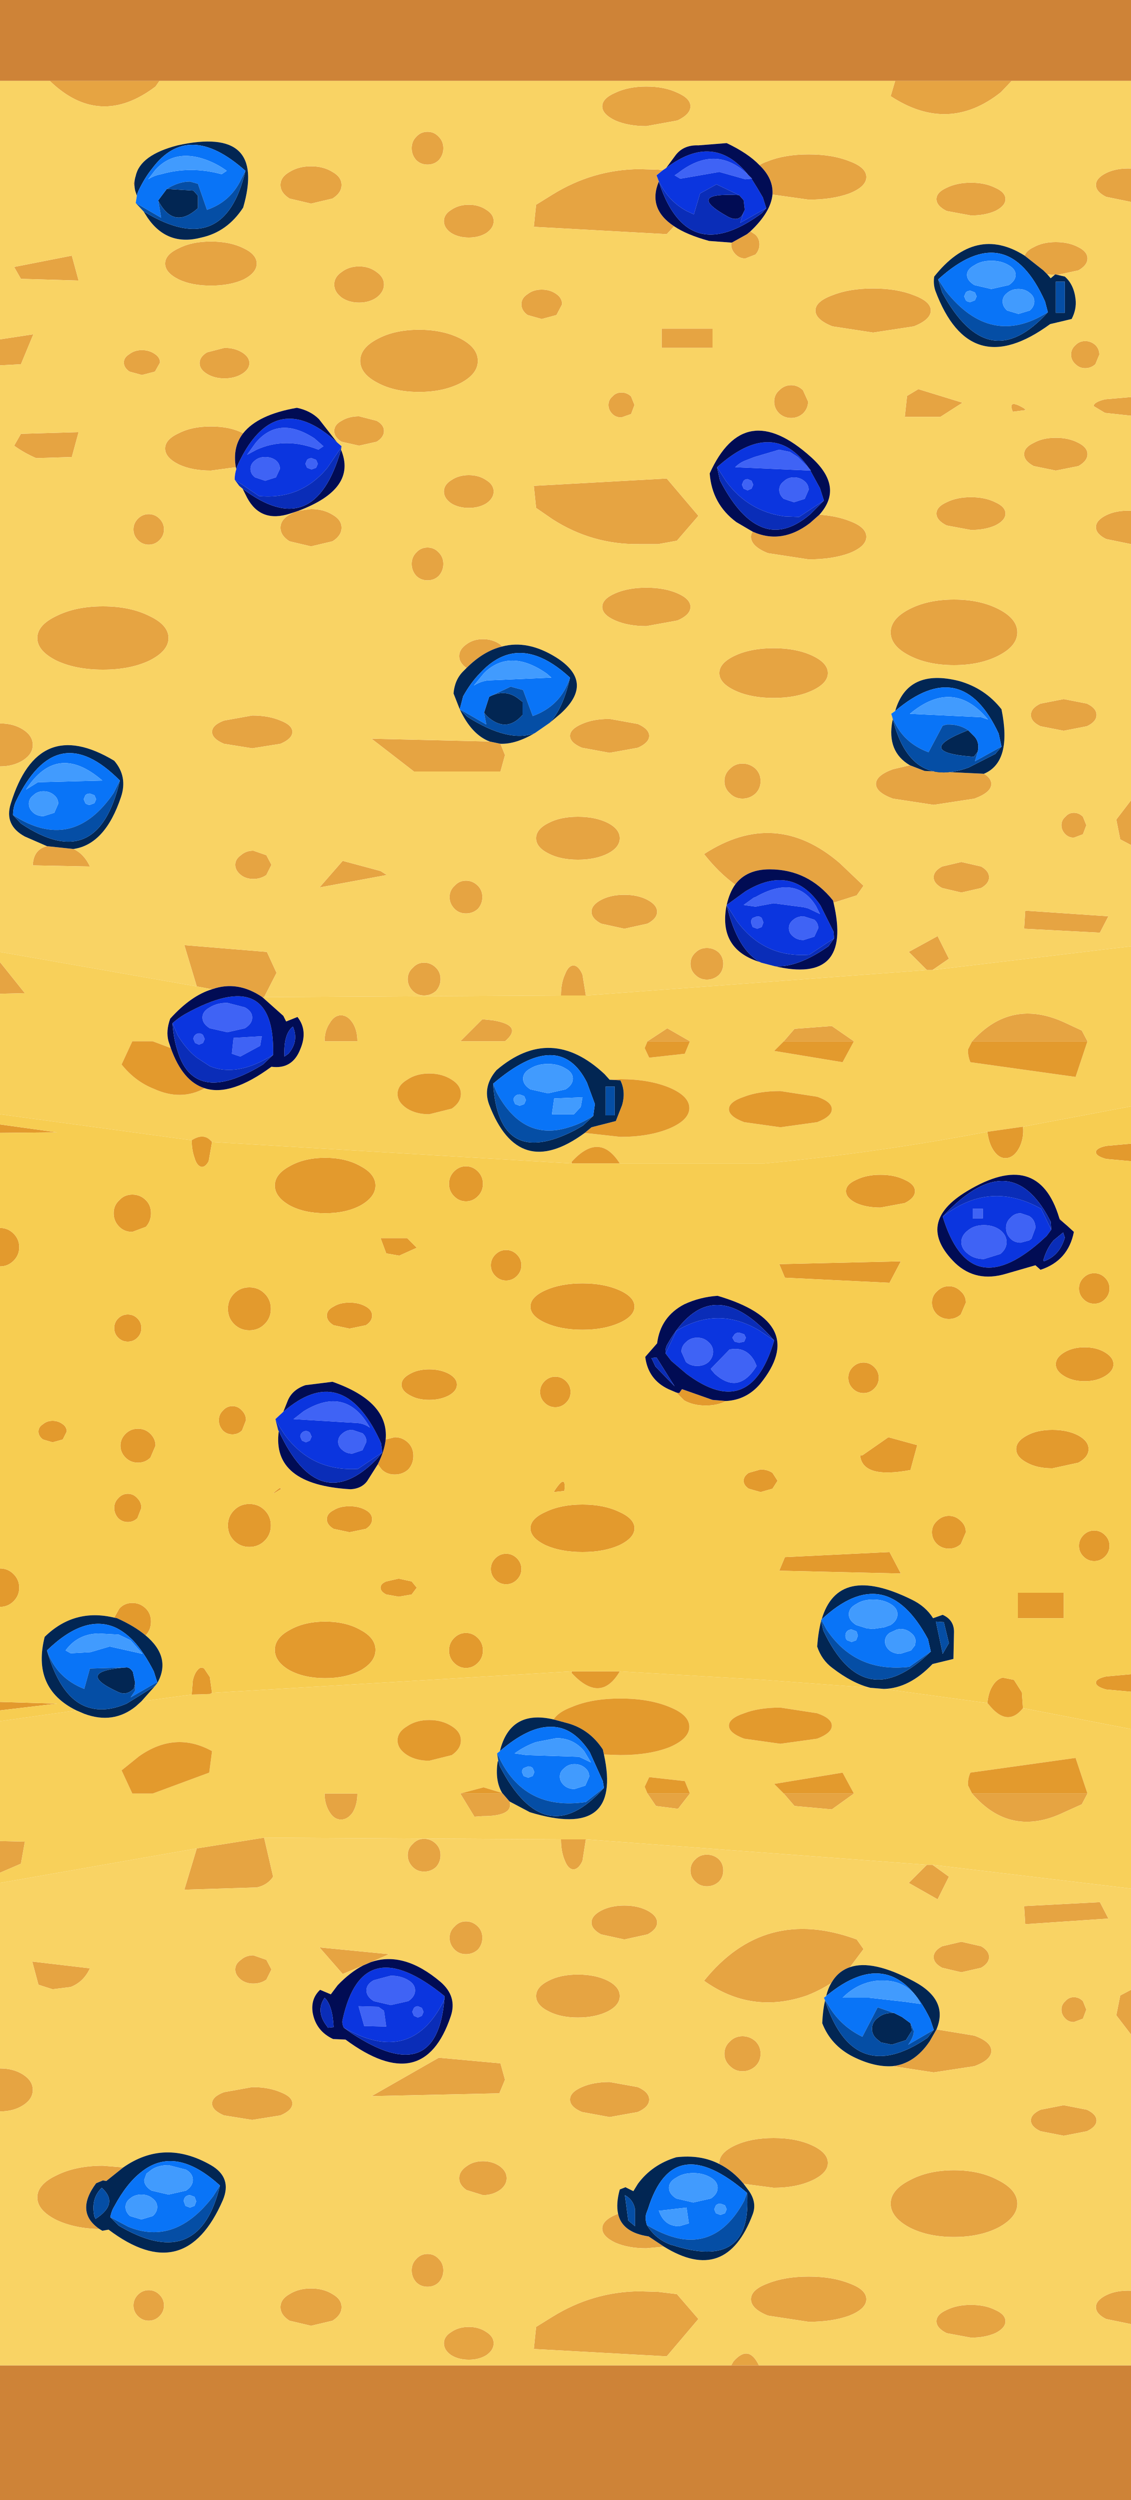 <?xml version="1.0" encoding="UTF-8" standalone="no"?>
<svg xmlns:ffdec="https://www.free-decompiler.com/flash" xmlns:xlink="http://www.w3.org/1999/xlink" ffdec:objectType="shape" height="221.0px" width="100.0px" xmlns="http://www.w3.org/2000/svg">
  <g transform="matrix(1.0, 0.0, 0.0, 1.0, 0.0, 0.0)">
    <path d="M0.0 7.15 L0.0 0.0 100.0 0.0 100.0 7.15 89.45 7.15 79.15 7.15 14.1 7.15 4.4 7.15 0.0 7.15 M100.0 209.1 L100.0 221.0 0.0 221.0 0.0 209.1 64.65 209.1 67.1 209.1 100.0 209.1" fill="#ce8337" fill-rule="evenodd" stroke="none"/>
    <path d="M100.0 14.9 L100.0 17.85 97.8 17.4 Q96.9 16.95 96.9 16.35 96.9 15.75 97.8 15.3 98.7 14.85 100.0 14.9 M100.0 35.1 L100.0 36.75 97.7 36.5 96.7 35.9 Q96.7 35.55 97.7 35.3 L100.0 35.1 M100.0 45.15 L100.0 48.1 97.8 47.65 Q96.9 47.2 96.9 46.6 96.9 46.0 97.8 45.55 98.7 45.1 100.0 45.15 M100.0 70.75 L100.0 74.7 99.05 74.2 98.7 72.45 100.0 70.75 M100.0 175.9 L100.0 179.85 98.7 178.15 99.05 176.4 100.0 175.9 M100.0 202.5 L100.0 205.45 97.8 205.0 Q96.9 204.55 96.9 203.95 96.9 203.35 97.8 202.9 98.7 202.45 100.0 202.5 M0.0 186.65 L0.0 182.85 Q1.2 182.85 2.05 183.4 2.9 183.95 2.9 184.75 2.9 185.55 2.05 186.1 1.2 186.65 0.0 186.65 M0.0 165.55 L0.0 162.75 2.2 162.8 1.85 164.75 0.0 165.55 M0.0 87.85 L0.0 85.05 2.2 87.8 0.0 87.85 M0.0 67.75 L0.0 63.95 Q1.2 63.95 2.05 64.5 2.9 65.05 2.9 65.85 2.9 66.65 2.05 67.2 1.2 67.75 0.0 67.75 M0.0 32.3 L0.0 30.0 2.95 29.55 1.85 32.2 0.0 32.3 M4.4 7.15 L14.1 7.15 13.75 7.65 Q8.8 11.4 4.4 7.15 M79.15 7.15 L89.45 7.15 88.5 8.15 Q83.85 11.85 78.75 8.5 L79.15 7.15 M88.0 16.6 Q88.9 17.0 88.9 17.6 88.9 18.2 88.0 18.65 87.1 19.05 85.85 19.05 L83.7 18.65 Q82.8 18.2 82.8 17.6 82.8 17.0 83.7 16.6 84.6 16.15 85.85 16.15 87.1 16.15 88.0 16.6 M90.6 22.6 Q90.75 22.15 91.4 21.85 92.2 21.4 93.35 21.4 94.5 21.4 95.35 21.85 96.15 22.25 96.15 22.85 96.15 23.45 95.35 23.9 L93.5 24.3 93.3 24.25 93.25 24.3 92.6 24.25 92.25 23.9 90.6 22.6 M95.1 30.5 Q95.45 30.15 95.95 30.15 96.45 30.15 96.85 30.5 97.2 30.85 97.2 31.35 L96.85 32.2 Q96.45 32.55 95.95 32.55 95.45 32.55 95.1 32.2 94.7 31.85 94.7 31.35 94.7 30.85 95.1 30.5 M90.55 36.1 L90.7 36.25 89.55 36.4 Q89.05 35.2 90.55 36.1 M81.2 34.4 L85.1 35.6 83.15 36.85 80.0 36.85 80.2 35.0 81.2 34.4 M88.9 45.4 Q88.9 46.0 88.0 46.45 87.1 46.85 85.85 46.85 L83.7 46.45 Q82.8 46.0 82.8 45.4 82.8 44.8 83.7 44.4 84.6 43.95 85.85 43.95 87.1 43.95 88.0 44.4 88.9 44.8 88.9 45.4 M96.15 40.15 Q96.15 40.75 95.35 41.2 L93.35 41.6 91.4 41.2 Q90.55 40.75 90.55 40.15 90.55 39.55 91.4 39.15 92.2 38.7 93.35 38.7 94.5 38.7 95.35 39.15 96.15 39.55 96.15 40.15 M88.3 57.95 Q86.65 58.8 84.35 58.8 82.05 58.8 80.4 57.95 78.75 57.1 78.75 55.9 78.75 54.7 80.4 53.85 82.05 53.0 84.35 53.0 86.65 53.0 88.3 53.85 89.95 54.7 89.95 55.9 89.95 57.1 88.3 57.95 M80.45 67.65 L81.75 68.15 87.0 68.4 Q87.65 68.8 87.65 69.3 87.65 70.05 86.15 70.6 L82.55 71.15 78.95 70.6 Q77.45 70.05 77.45 69.3 77.45 68.55 78.95 68.0 L80.45 67.65 M91.15 63.2 Q91.15 62.6 92.0 62.2 L94.05 61.8 96.1 62.2 Q96.95 62.6 96.95 63.2 96.95 63.8 96.1 64.2 L94.05 64.6 92.0 64.2 Q91.15 63.8 91.15 63.2 M94.2 73.75 Q93.85 73.4 93.85 72.95 93.85 72.5 94.2 72.2 94.5 71.85 94.95 71.85 95.4 71.85 95.75 72.2 L96.05 72.95 95.75 73.75 94.95 74.05 Q94.5 74.05 94.2 73.75 M97.25 82.45 L90.55 82.1 90.65 80.5 98.0 81.0 97.25 82.45 M86.75 78.5 L85.0 78.9 83.3 78.5 Q82.55 78.1 82.55 77.55 82.55 77.0 83.3 76.6 L85.0 76.2 86.75 76.6 Q87.45 77.0 87.45 77.55 87.45 78.1 86.75 78.5 M81.95 85.75 L80.35 84.15 82.9 82.75 83.9 84.75 82.45 85.75 81.95 85.75 M85.95 92.05 Q89.4 88.2 94.15 90.4 L95.65 91.1 96.15 92.05 85.95 92.05 M67.15 14.6 Q67.45 14.4 67.9 14.25 69.4 13.65 71.5 13.65 73.6 13.65 75.1 14.25 76.6 14.8 76.6 15.65 76.6 16.5 75.1 17.1 73.6 17.65 71.5 17.65 L68.3 17.2 Q68.4 15.8 67.15 14.6 M66.35 20.45 L66.8 20.75 Q67.15 21.1 67.15 21.6 67.15 22.1 66.8 22.5 L65.9 22.85 Q65.4 22.85 65.05 22.5 64.65 22.1 64.65 21.6 L64.7 21.45 66.05 20.7 66.35 20.45 M59.6 20.0 L58.95 20.7 47.2 20.05 47.4 18.1 48.85 17.2 Q52.4 15.0 56.5 14.95 L58.2 15.0 58.6 15.05 58.05 15.5 58.25 16.05 Q57.25 18.45 59.6 20.0 M41.45 18.1 Q42.35 18.1 43.0 18.55 43.65 18.95 43.65 19.55 43.65 20.15 43.0 20.6 42.35 21.0 41.45 21.0 40.55 21.0 39.9 20.6 39.25 20.15 39.25 19.55 39.25 18.95 39.9 18.55 40.55 18.1 41.45 18.1 M54.4 10.65 Q53.25 10.1 53.25 9.4 53.25 8.7 54.4 8.2 55.55 7.65 57.15 7.65 58.75 7.65 59.9 8.2 61.05 8.7 61.05 9.4 61.05 10.1 59.9 10.65 L57.15 11.15 Q55.55 11.15 54.4 10.65 M42.25 31.9 Q42.25 33.05 40.75 33.85 39.2 34.65 37.05 34.65 34.9 34.65 33.4 33.85 31.85 33.05 31.85 31.9 31.85 30.75 33.4 29.95 34.9 29.15 37.05 29.15 39.2 29.15 40.75 29.95 42.25 30.75 42.25 31.9 M49.2 27.85 L47.9 28.2 46.65 27.85 Q46.1 27.45 46.1 26.9 46.1 26.35 46.65 26.0 47.15 25.6 47.9 25.6 48.65 25.6 49.2 26.0 49.7 26.35 49.7 26.9 L49.2 27.85 M54.15 35.05 Q54.45 34.7 54.95 34.7 55.45 34.7 55.8 35.05 L56.1 35.8 55.8 36.6 54.95 36.9 Q54.45 36.9 54.15 36.6 53.8 36.25 53.8 35.8 53.8 35.35 54.15 35.05 M58.5 30.75 L58.5 29.05 63.0 29.05 63.0 30.75 58.5 30.75 M43.0 44.5 Q42.35 44.9 41.45 44.9 40.55 44.9 39.9 44.5 39.25 44.05 39.25 43.45 39.25 42.85 39.9 42.45 40.55 42.0 41.45 42.0 42.35 42.0 43.0 42.45 43.65 42.85 43.65 43.45 43.65 44.05 43.0 44.5 M47.4 44.9 L47.2 42.95 58.95 42.3 61.75 45.6 59.85 47.8 58.2 48.1 56.5 48.1 Q52.35 48.15 48.85 45.9 L47.4 44.9 M71.0 34.5 L71.45 35.5 Q71.45 36.1 71.0 36.55 70.55 36.95 69.95 36.95 69.35 36.95 68.9 36.55 68.45 36.1 68.45 35.5 68.45 34.9 68.9 34.5 69.35 34.05 69.95 34.05 70.55 34.05 71.0 34.5 M77.2 25.5 Q79.3 25.5 80.8 26.1 82.3 26.65 82.3 27.45 82.3 28.25 80.8 28.85 L77.2 29.4 73.6 28.85 Q72.1 28.25 72.1 27.45 72.1 26.65 73.6 26.1 75.1 25.5 77.2 25.5 M72.45 45.5 Q73.95 45.6 75.1 46.05 76.6 46.6 76.6 47.45 76.6 48.3 75.1 48.9 73.6 49.45 71.5 49.45 L67.9 48.9 Q66.4 48.3 66.4 47.45 66.4 47.2 66.55 47.0 69.1 48.15 71.6 46.25 L72.45 45.5 M29.4 17.55 L27.5 18.0 25.6 17.55 Q24.8 17.05 24.8 16.35 24.8 15.65 25.6 15.2 26.4 14.7 27.5 14.7 28.6 14.7 29.4 15.2 30.2 15.65 30.2 16.35 30.2 17.05 29.4 17.55 M37.8 11.65 Q38.4 11.65 38.8 12.1 39.2 12.5 39.2 13.1 39.2 13.7 38.8 14.15 38.4 14.55 37.8 14.55 37.2 14.55 36.8 14.15 36.4 13.7 36.4 13.1 36.4 12.5 36.8 12.1 37.2 11.65 37.8 11.65 M1.85 24.65 L1.25 23.6 6.35 22.6 6.95 24.8 1.85 24.65 M31.75 23.55 Q32.65 23.55 33.3 24.05 33.95 24.5 33.95 25.15 33.95 25.8 33.3 26.3 32.65 26.75 31.75 26.75 30.85 26.75 30.2 26.3 29.55 25.8 29.55 25.15 29.55 24.5 30.2 24.05 30.85 23.55 31.75 23.55 M21.55 21.95 Q22.7 22.5 22.7 23.3 22.7 24.1 21.55 24.7 20.35 25.25 18.65 25.25 16.95 25.25 15.8 24.7 14.6 24.1 14.6 23.3 14.6 22.5 15.8 21.95 16.95 21.35 18.65 21.35 20.35 21.35 21.55 21.95 M11.95 16.85 L11.8 16.2 12.0 15.55 Q11.8 16.15 11.95 16.85 M17.65 32.1 Q17.65 31.55 18.3 31.15 L19.85 30.75 Q20.75 30.75 21.4 31.15 22.05 31.55 22.05 32.1 22.05 32.65 21.4 33.05 20.75 33.45 19.85 33.45 18.95 33.45 18.3 33.05 17.65 32.65 17.65 32.1 M10.95 32.05 Q10.95 31.6 11.45 31.3 11.9 30.95 12.55 30.95 13.2 30.95 13.7 31.3 14.15 31.6 14.15 32.05 L13.7 32.85 12.55 33.15 11.45 32.85 Q10.95 32.5 10.95 32.05 M6.35 40.4 L3.2 40.5 Q2.15 40.05 1.25 39.4 L1.85 38.35 6.95 38.2 6.35 40.4 M20.85 41.3 L18.65 41.6 Q16.95 41.6 15.8 41.05 14.6 40.45 14.6 39.65 14.6 38.85 15.8 38.3 16.95 37.7 18.65 37.7 20.35 37.7 21.5 38.3 20.55 39.5 20.85 41.3 M26.4 45.15 L27.5 45.0 Q28.6 45.0 29.4 45.5 30.2 45.95 30.2 46.65 30.2 47.35 29.4 47.85 L27.5 48.3 25.6 47.85 Q24.8 47.35 24.8 46.65 24.8 45.95 25.6 45.5 L25.95 45.3 26.4 45.15 M12.2 45.85 Q12.6 45.45 13.15 45.45 13.7 45.45 14.1 45.85 14.5 46.25 14.5 46.8 14.5 47.35 14.1 47.75 13.7 48.15 13.15 48.15 12.6 48.15 12.2 47.75 11.8 47.35 11.8 46.8 11.8 46.25 12.2 45.85 M30.2 37.2 Q30.85 36.8 31.75 36.8 L33.3 37.2 Q33.95 37.55 33.95 38.1 33.95 38.65 33.3 39.05 L31.75 39.4 30.2 39.05 Q29.55 38.65 29.55 38.1 29.55 37.55 30.2 37.2 M37.8 48.4 Q38.4 48.4 38.8 48.85 39.2 49.25 39.2 49.85 39.2 50.45 38.8 50.9 38.4 51.3 37.8 51.3 37.2 51.3 36.8 50.9 36.4 50.45 36.4 49.85 36.4 49.25 36.8 48.85 37.2 48.4 37.8 48.4 M24.8 65.75 L22.3 66.15 19.8 65.75 Q18.75 65.3 18.75 64.7 18.75 64.1 19.8 63.7 L22.3 63.25 Q23.75 63.25 24.8 63.7 25.85 64.1 25.85 64.7 25.85 65.3 24.8 65.75 M44.25 65.75 L44.65 66.75 44.25 68.2 36.6 68.2 32.85 65.3 43.3 65.55 44.25 65.75 M41.25 59.05 Q40.6 58.6 40.6 58.0 40.6 57.4 41.25 56.95 41.85 56.5 42.7 56.5 43.55 56.5 44.2 56.95 L44.4 57.15 Q42.75 57.55 41.25 59.05 M13.2 58.4 Q11.5 59.2 9.1 59.2 6.7 59.2 5.0 58.4 3.3 57.55 3.3 56.4 3.3 55.25 5.0 54.45 6.7 53.6 9.1 53.6 11.5 53.6 13.2 54.45 14.9 55.25 14.9 56.4 14.9 57.55 13.2 58.4 M4.15 74.8 L6.5 75.05 Q7.45 75.5 7.95 76.6 L2.9 76.5 Q2.95 75.1 4.15 74.8 M18.75 87.45 L17.4 87.2 16.3 83.55 23.6 84.15 24.45 86.0 23.35 88.15 23.2 88.15 Q21.0 86.65 18.75 87.45 M34.2 77.35 L28.25 78.45 30.3 76.1 33.65 77.0 34.2 77.35 M40.2 78.3 Q40.6 77.85 41.2 77.85 41.8 77.85 42.25 78.3 42.65 78.7 42.65 79.3 42.65 79.9 42.25 80.35 41.8 80.75 41.2 80.75 40.6 80.75 40.2 80.35 39.75 79.9 39.75 79.3 39.75 78.7 40.2 78.3 M36.5 85.55 Q36.9 85.1 37.5 85.1 38.1 85.1 38.55 85.55 38.95 85.95 38.95 86.55 38.95 87.15 38.55 87.6 38.1 88.0 37.5 88.0 36.9 88.0 36.5 87.6 36.05 87.15 36.05 86.55 36.05 85.95 36.5 85.55 M23.55 77.35 Q23.05 77.7 22.4 77.7 21.75 77.7 21.3 77.35 20.8 76.95 20.8 76.45 20.8 75.95 21.3 75.6 21.75 75.2 22.4 75.2 L23.55 75.6 24.0 76.45 23.55 77.35 M30.15 89.75 Q30.75 89.75 31.2 90.45 31.6 91.1 31.6 92.05 L28.7 92.05 Q28.7 91.1 29.15 90.45 29.55 89.75 30.15 89.75 M71.8 61.05 Q70.4 61.7 68.4 61.7 66.4 61.7 65.0 61.05 63.6 60.4 63.6 59.5 63.6 58.6 65.0 57.95 66.4 57.3 68.4 57.3 70.4 57.3 71.8 57.95 73.2 58.6 73.2 59.5 73.2 60.4 71.8 61.05 M66.8 70.15 Q66.3 70.6 65.65 70.6 65.0 70.6 64.55 70.15 64.05 69.7 64.05 69.05 64.05 68.4 64.55 67.95 65.0 67.5 65.65 67.5 66.3 67.5 66.8 67.95 67.25 68.4 67.25 69.05 67.25 69.7 66.8 70.15 M54.4 54.85 Q53.25 54.35 53.25 53.65 53.25 52.95 54.4 52.45 55.55 51.95 57.15 51.95 58.75 51.95 59.9 52.45 61.05 52.95 61.05 53.65 61.05 54.35 59.9 54.85 L57.15 55.35 Q55.55 55.35 54.4 54.85 M48.5 72.75 Q49.55 72.2 51.1 72.2 52.65 72.2 53.75 72.75 54.8 73.3 54.8 74.1 54.8 74.9 53.75 75.45 52.65 76.0 51.1 76.0 49.55 76.0 48.5 75.45 47.4 74.9 47.4 74.1 47.4 73.3 48.5 72.75 M57.4 65.05 Q57.4 65.65 56.4 66.1 L53.9 66.55 51.45 66.1 Q50.4 65.65 50.4 65.05 50.4 64.45 51.45 64.0 52.45 63.55 53.9 63.55 L56.4 64.0 Q57.4 64.45 57.4 65.05 M55.2 79.1 Q56.4 79.1 57.25 79.55 58.1 80.0 58.1 80.6 58.1 81.2 57.25 81.65 L55.2 82.1 53.15 81.65 Q52.3 81.2 52.3 80.6 52.3 80.0 53.15 79.55 54.0 79.1 55.2 79.1 M49.6 88.0 Q49.6 86.9 49.95 86.15 50.25 85.35 50.7 85.35 51.15 85.35 51.5 86.15 L51.8 88.0 49.6 88.0 M43.6 90.2 Q46.3 90.65 44.65 92.05 L40.7 92.05 42.65 90.1 43.6 90.2 M57.25 92.05 L59.0 90.9 61.0 92.05 57.25 92.05 M65.0 78.2 Q63.55 77.15 62.25 75.5 68.55 71.4 74.25 76.3 L76.35 78.3 75.75 79.15 73.7 79.8 73.65 79.6 Q71.45 76.85 68.05 76.85 66.0 76.85 65.0 78.2 M61.05 85.2 Q61.05 84.6 61.5 84.2 61.9 83.8 62.5 83.8 63.1 83.8 63.55 84.2 63.95 84.6 63.95 85.2 63.95 85.8 63.55 86.2 63.1 86.6 62.5 86.6 61.9 86.6 61.5 86.2 61.05 85.8 61.05 85.2 M69.3 92.05 L70.25 90.95 73.55 90.7 75.5 92.05 69.3 92.05 M31.6 158.55 Q31.6 159.5 31.2 160.2 30.75 160.85 30.15 160.85 29.55 160.85 29.15 160.2 28.7 159.5 28.7 158.55 L31.6 158.55 M23.35 162.45 L24.15 165.9 Q23.65 166.65 22.7 166.85 L16.3 167.05 17.4 163.4 23.35 162.45 M32.1 173.75 L30.3 174.5 28.25 172.15 34.4 172.75 32.8 173.45 32.1 173.75 M39.75 171.3 Q39.75 170.7 40.2 170.3 40.6 169.85 41.2 169.85 41.8 169.85 42.25 170.3 42.65 170.7 42.65 171.3 42.65 171.9 42.25 172.35 41.8 172.75 41.2 172.75 40.6 172.75 40.2 172.35 39.75 171.9 39.75 171.3 M38.55 163.0 Q38.95 163.4 38.95 164.0 38.95 164.6 38.55 165.05 38.1 165.45 37.5 165.45 36.9 165.45 36.5 165.05 36.05 164.6 36.05 164.0 36.05 163.4 36.5 163.0 36.9 162.55 37.5 162.55 38.1 162.55 38.55 163.0 M22.4 172.85 L23.55 173.25 24.0 174.1 23.55 175.0 Q23.05 175.35 22.4 175.35 21.75 175.35 21.3 175.0 20.8 174.6 20.8 174.1 20.8 173.6 21.3 173.25 21.75 172.85 22.4 172.85 M8.8 197.05 Q6.6 197.0 5.0 196.25 3.3 195.4 3.3 194.25 3.3 193.1 5.0 192.3 6.7 191.45 9.1 191.45 L10.9 191.6 9.4 192.8 9.1 192.75 8.5 193.0 Q6.6 195.55 8.8 197.05 M4.65 175.85 L3.4 175.45 2.85 173.4 7.95 174.0 Q7.4 175.2 6.25 175.65 L4.65 175.85 M19.8 187.0 Q18.75 186.55 18.75 185.95 18.75 185.35 19.8 184.95 L22.3 184.5 Q23.75 184.5 24.8 184.95 25.85 185.35 25.85 185.95 25.85 186.55 24.8 187.0 L22.3 187.4 19.8 187.0 M32.85 185.3 L38.8 181.9 44.25 182.4 44.65 183.85 44.15 185.05 32.85 185.3 M75.5 158.55 L73.55 159.95 70.25 159.65 69.3 158.55 75.5 158.55 M73.5 175.3 Q72.5 175.95 71.35 176.4 66.45 178.1 62.25 175.1 67.6 168.45 75.75 171.45 L76.35 172.3 75.15 173.9 Q74.1 174.25 73.5 175.3 M63.55 164.35 Q63.95 164.75 63.95 165.35 63.95 165.95 63.55 166.35 63.1 166.75 62.5 166.75 61.9 166.75 61.5 166.35 61.05 165.95 61.05 165.35 61.05 164.75 61.5 164.35 61.9 163.95 62.5 163.95 63.1 163.95 63.55 164.35 M82.8 179.4 L86.15 179.95 Q87.65 180.5 87.65 181.3 87.65 182.1 86.15 182.65 L82.55 183.2 78.95 182.65 78.9 182.65 Q80.85 182.45 82.2 180.45 L82.8 179.4 M45.05 159.25 Q45.45 160.55 42.65 160.55 L41.95 160.6 40.7 158.55 44.45 158.55 45.05 159.25 M61.0 158.55 L59.95 159.9 58.0 159.65 57.25 158.55 61.0 158.55 M51.8 162.6 L51.5 164.5 Q51.15 165.25 50.7 165.25 50.25 165.25 49.95 164.5 49.6 163.7 49.6 162.6 L51.8 162.6 M41.25 193.6 Q40.6 193.15 40.6 192.55 40.6 191.95 41.25 191.5 41.85 191.05 42.7 191.05 43.55 191.05 44.2 191.5 44.8 191.95 44.8 192.55 44.8 193.15 44.2 193.6 43.55 194.05 42.7 194.05 L41.25 193.6 M51.45 184.5 Q52.45 184.05 53.9 184.05 L56.4 184.5 Q57.4 184.95 57.4 185.6 57.4 186.25 56.4 186.7 L53.9 187.15 51.45 186.7 Q50.4 186.25 50.4 185.6 50.4 184.95 51.45 184.5 M53.75 175.1 Q54.8 175.65 54.8 176.45 54.8 177.25 53.75 177.8 52.65 178.35 51.1 178.35 49.55 178.35 48.5 177.8 47.4 177.25 47.4 176.45 47.4 175.65 48.5 175.1 49.55 174.55 51.1 174.55 52.65 174.55 53.75 175.1 M53.15 168.9 Q54.0 168.45 55.2 168.45 56.4 168.45 57.25 168.9 58.1 169.35 58.1 169.95 58.1 170.55 57.25 171.0 L55.2 171.45 53.15 171.0 Q52.3 170.55 52.3 169.95 52.3 169.35 53.15 168.9 M63.6 191.3 L63.6 191.2 Q63.6 190.3 65.0 189.65 66.4 189.0 68.4 189.0 70.4 189.0 71.8 189.65 73.2 190.3 73.2 191.2 73.2 192.1 71.8 192.75 70.4 193.4 68.4 193.4 L65.75 193.05 Q64.8 191.9 63.6 191.3 M58.7 198.6 L57.15 198.75 Q55.55 198.75 54.4 198.25 53.25 197.7 53.25 197.0 53.25 196.3 54.4 195.8 L54.65 195.7 Q55.0 197.35 57.35 197.7 L58.7 198.6 M64.55 182.65 Q64.05 182.2 64.05 181.55 64.05 180.9 64.55 180.45 65.0 180.0 65.65 180.0 66.3 180.0 66.8 180.45 67.25 180.9 67.25 181.55 67.25 182.2 66.8 182.65 66.3 183.1 65.65 183.1 65.0 183.1 64.55 182.65 M78.75 194.8 Q78.75 193.6 80.4 192.75 82.05 191.85 84.35 191.85 86.65 191.85 88.3 192.75 89.95 193.6 89.95 194.8 89.95 196.0 88.3 196.9 86.65 197.75 84.35 197.75 82.05 197.75 80.4 196.9 78.75 196.0 78.75 194.8 M96.15 158.55 L95.65 159.5 94.1 160.2 Q89.35 162.5 85.95 158.55 L96.15 158.55 M82.45 164.85 L83.9 165.9 82.9 167.9 80.35 166.45 81.95 164.85 82.45 164.85 M83.3 172.05 L85.0 171.65 86.75 172.05 Q87.45 172.45 87.45 173.0 87.45 173.55 86.75 173.95 L85.0 174.35 83.3 173.95 Q82.55 173.55 82.55 173.0 82.55 172.45 83.3 172.05 M90.65 170.1 L90.55 168.5 97.25 168.15 98.0 169.6 90.65 170.1 M94.2 178.45 Q93.85 178.1 93.85 177.65 93.85 177.2 94.2 176.9 94.5 176.55 94.95 176.55 95.4 176.55 95.75 176.9 L96.05 177.65 95.75 178.45 94.95 178.75 Q94.5 178.75 94.2 178.45 M75.1 204.7 Q73.6 205.25 71.5 205.25 L67.9 204.7 Q66.4 204.1 66.4 203.25 66.4 202.4 67.9 201.85 69.4 201.25 71.5 201.25 73.6 201.25 75.1 201.85 76.6 202.4 76.6 203.25 76.6 204.1 75.1 204.7 M88.0 204.2 Q88.9 204.6 88.9 205.2 88.9 205.8 88.0 206.25 87.1 206.65 85.85 206.65 L83.7 206.25 Q82.8 205.8 82.8 205.2 82.8 204.6 83.7 204.2 84.6 203.75 85.85 203.75 87.1 203.75 88.0 204.2 M96.1 186.5 Q96.95 186.9 96.95 187.45 96.95 188.0 96.1 188.4 L94.05 188.8 92.0 188.4 Q91.15 188.0 91.15 187.45 91.15 186.9 92.0 186.5 L94.05 186.1 96.1 186.5 M64.65 209.1 L64.85 208.75 Q66.2 207.2 67.1 209.1 L64.65 209.1 M14.1 204.75 Q13.7 205.15 13.15 205.15 12.6 205.15 12.2 204.75 11.8 204.35 11.8 203.8 11.8 203.25 12.2 202.85 12.6 202.45 13.15 202.45 13.7 202.45 14.1 202.85 14.5 203.25 14.5 203.8 14.5 204.35 14.1 204.75 M29.4 202.8 Q30.2 203.25 30.2 203.95 30.2 204.65 29.4 205.15 L27.5 205.6 25.6 205.15 Q24.8 204.65 24.8 203.95 24.8 203.25 25.6 202.8 26.4 202.3 27.5 202.3 28.6 202.3 29.4 202.8 M38.8 199.7 Q39.2 200.1 39.2 200.7 39.2 201.3 38.8 201.75 38.4 202.15 37.8 202.15 37.2 202.15 36.8 201.75 36.4 201.3 36.4 200.7 36.4 200.1 36.8 199.7 37.2 199.25 37.8 199.25 38.4 199.25 38.8 199.7 M41.45 205.7 Q42.35 205.7 43.0 206.15 43.65 206.55 43.65 207.15 43.65 207.75 43.0 208.2 42.35 208.6 41.45 208.6 40.55 208.6 39.9 208.2 39.25 207.75 39.25 207.15 39.25 206.55 39.9 206.15 40.55 205.7 41.45 205.7 M58.2 202.6 L59.85 202.8 61.75 205.0 58.95 208.3 47.2 207.65 47.4 205.7 48.85 204.8 Q52.4 202.6 56.5 202.55 L58.2 202.6" fill="#e6a442" fill-rule="evenodd" stroke="none"/>
    <path d="M100.0 7.15 L100.0 14.9 Q98.7 14.85 97.8 15.3 96.9 15.75 96.9 16.35 96.9 16.95 97.8 17.4 L100.0 17.85 100.0 35.1 97.7 35.3 Q96.7 35.55 96.7 35.9 L97.7 36.5 100.0 36.75 100.0 45.15 Q98.7 45.1 97.8 45.55 96.9 46.0 96.9 46.6 96.9 47.2 97.8 47.65 L100.0 48.1 100.0 70.75 98.7 72.45 99.05 74.2 100.0 74.7 100.0 83.65 82.45 85.75 83.9 84.75 82.9 82.75 80.35 84.15 81.95 85.75 51.8 88.0 51.5 86.15 Q51.15 85.35 50.7 85.35 50.25 85.35 49.95 86.15 49.6 86.9 49.6 88.0 L23.35 88.15 24.45 86.0 23.6 84.15 16.3 83.55 17.4 87.2 0.0 84.15 0.0 67.75 Q1.2 67.75 2.05 67.2 2.9 66.65 2.9 65.85 2.9 65.05 2.05 64.5 1.2 63.95 0.0 63.95 L0.0 32.3 1.85 32.2 2.95 29.55 0.0 30.0 0.0 7.15 4.4 7.15 Q8.8 11.4 13.75 7.65 L14.1 7.15 79.15 7.15 78.75 8.5 Q83.85 11.85 88.5 8.15 L89.45 7.15 100.0 7.15 M100.0 166.95 L100.0 175.9 99.05 176.4 98.7 178.15 100.0 179.85 100.0 202.5 Q98.7 202.45 97.8 202.9 96.9 203.35 96.9 203.95 96.9 204.55 97.8 205.0 L100.0 205.45 100.0 209.1 67.1 209.1 Q66.2 207.2 64.85 208.75 L64.65 209.1 0.0 209.1 0.0 186.65 Q1.2 186.65 2.05 186.1 2.9 185.55 2.9 184.75 2.9 183.95 2.05 183.4 1.2 182.85 0.0 182.85 L0.0 166.45 17.4 163.4 16.3 167.05 22.7 166.85 Q23.65 166.65 24.15 165.9 L23.35 162.45 49.6 162.6 Q49.6 163.7 49.95 164.5 50.25 165.25 50.7 165.25 51.15 165.25 51.5 164.5 L51.8 162.6 81.95 164.85 80.35 166.45 82.9 167.9 83.9 165.9 82.45 164.85 100.0 166.95 M88.0 16.6 Q87.1 16.15 85.85 16.15 84.6 16.15 83.7 16.6 82.8 17.0 82.8 17.6 82.8 18.2 83.7 18.65 L85.85 19.05 Q87.1 19.05 88.0 18.65 88.9 18.2 88.9 17.6 88.9 17.0 88.0 16.6 M90.6 22.6 Q86.25 19.85 82.6 24.45 82.5 25.1 82.7 25.7 85.75 33.85 92.85 28.65 L94.75 28.2 Q95.2 27.35 95.1 26.45 94.95 25.15 94.15 24.45 L93.5 24.3 95.35 23.9 Q96.15 23.45 96.15 22.85 96.15 22.25 95.35 21.85 94.5 21.4 93.35 21.4 92.2 21.4 91.4 21.85 90.75 22.15 90.6 22.6 M93.25 24.3 L92.9 24.6 92.6 24.25 93.25 24.3 M95.1 30.5 Q94.7 30.85 94.7 31.35 94.7 31.85 95.1 32.2 95.45 32.55 95.95 32.55 96.45 32.55 96.85 32.2 L97.2 31.35 Q97.2 30.85 96.85 30.5 96.45 30.15 95.95 30.15 95.45 30.15 95.1 30.5 M81.2 34.4 L80.2 35.0 80.0 36.85 83.15 36.85 85.1 35.6 81.2 34.4 M90.55 36.1 Q89.05 35.2 89.55 36.4 L90.7 36.25 90.55 36.1 M96.15 40.15 Q96.15 39.55 95.35 39.15 94.5 38.7 93.35 38.7 92.2 38.7 91.4 39.15 90.55 39.55 90.55 40.15 90.55 40.75 91.4 41.2 L93.35 41.6 95.35 41.2 Q96.15 40.75 96.15 40.15 M88.9 45.4 Q88.9 44.8 88.0 44.4 87.1 43.95 85.85 43.95 84.6 43.95 83.7 44.4 82.8 44.8 82.8 45.4 82.8 46.0 83.7 46.45 L85.85 46.85 Q87.1 46.85 88.0 46.45 88.9 46.0 88.9 45.4 M88.3 57.95 Q89.95 57.1 89.95 55.9 89.95 54.7 88.3 53.85 86.65 53.0 84.35 53.0 82.05 53.0 80.4 53.85 78.75 54.7 78.75 55.9 78.75 57.1 80.4 57.95 82.05 58.8 84.35 58.8 86.65 58.8 88.3 57.95 M78.95 63.6 L78.9 63.75 Q78.4 66.45 80.45 67.65 L78.95 68.0 Q77.45 68.55 77.45 69.3 77.45 70.05 78.95 70.6 L82.55 71.15 86.15 70.6 Q87.65 70.05 87.65 69.3 87.65 68.8 87.0 68.4 89.5 67.35 88.55 62.7 87.1 60.85 84.8 60.2 80.25 59.05 79.15 62.85 L78.8 63.1 78.95 63.6 M94.2 73.75 Q94.5 74.05 94.95 74.05 L95.75 73.75 96.05 72.95 95.75 72.2 Q95.4 71.85 94.95 71.85 94.5 71.85 94.2 72.2 93.85 72.5 93.85 72.95 93.85 73.4 94.2 73.75 M91.15 63.2 Q91.15 63.8 92.0 64.2 L94.05 64.6 96.1 64.2 Q96.95 63.8 96.95 63.2 96.95 62.6 96.1 62.2 L94.05 61.8 92.0 62.2 Q91.15 62.6 91.15 63.2 M86.75 78.5 Q87.45 78.1 87.45 77.55 87.45 77.0 86.75 76.6 L85.0 76.2 83.3 76.6 Q82.55 77.0 82.55 77.55 82.55 78.1 83.3 78.5 L85.0 78.9 86.75 78.5 M97.25 82.45 L98.0 81.0 90.65 80.5 90.55 82.1 97.25 82.45 M68.3 17.2 L71.5 17.65 Q73.6 17.65 75.1 17.1 76.6 16.5 76.6 15.65 76.6 14.8 75.1 14.25 73.6 13.65 71.5 13.65 69.4 13.65 67.9 14.25 67.45 14.4 67.15 14.6 66.15 13.55 64.25 12.65 L61.75 12.85 Q60.45 12.8 59.75 13.7 L58.9 14.85 58.6 15.05 58.2 15.0 56.5 14.95 Q52.4 15.0 48.85 17.2 L47.4 18.1 47.2 20.05 58.95 20.7 59.6 20.0 Q60.7 20.75 62.7 21.3 L64.7 21.45 64.65 21.6 Q64.65 22.1 65.05 22.5 65.4 22.85 65.9 22.85 L66.8 22.5 Q67.15 22.1 67.15 21.6 67.15 21.1 66.8 20.75 L66.35 20.45 Q68.15 18.75 68.3 17.2 M54.4 10.65 Q55.55 11.15 57.15 11.15 L59.9 10.65 Q61.05 10.1 61.05 9.4 61.05 8.7 59.9 8.2 58.75 7.65 57.15 7.65 55.55 7.65 54.4 8.2 53.25 8.7 53.25 9.4 53.25 10.1 54.4 10.65 M41.45 18.1 Q40.55 18.1 39.9 18.55 39.25 18.95 39.25 19.55 39.25 20.15 39.9 20.6 40.55 21.0 41.45 21.0 42.35 21.0 43.0 20.6 43.65 20.15 43.65 19.55 43.65 18.95 43.0 18.55 42.35 18.1 41.45 18.1 M58.5 30.75 L63.0 30.75 63.0 29.05 58.5 29.05 58.5 30.75 M54.15 35.05 Q53.8 35.35 53.8 35.8 53.8 36.25 54.15 36.6 54.45 36.9 54.95 36.9 L55.8 36.6 56.1 35.8 55.8 35.05 Q55.45 34.7 54.95 34.7 54.45 34.7 54.15 35.05 M49.2 27.85 L49.7 26.9 Q49.7 26.35 49.2 26.0 48.65 25.6 47.9 25.6 47.15 25.6 46.65 26.0 46.1 26.35 46.1 26.9 46.1 27.45 46.65 27.85 L47.9 28.2 49.2 27.85 M42.25 31.9 Q42.25 30.75 40.75 29.95 39.2 29.15 37.05 29.15 34.9 29.15 33.4 29.95 31.85 30.75 31.85 31.9 31.85 33.05 33.4 33.85 34.9 34.65 37.05 34.65 39.2 34.65 40.75 33.85 42.25 33.05 42.25 31.9 M47.4 44.9 L48.85 45.9 Q52.35 48.15 56.5 48.1 L58.2 48.1 59.85 47.8 61.75 45.6 58.95 42.3 47.2 42.95 47.4 44.9 M43.0 44.5 Q43.65 44.05 43.65 43.45 43.65 42.85 43.0 42.45 42.35 42.0 41.45 42.0 40.55 42.0 39.9 42.45 39.25 42.85 39.25 43.45 39.25 44.05 39.9 44.5 40.55 44.9 41.45 44.9 42.35 44.9 43.0 44.5 M77.2 25.5 Q75.1 25.5 73.6 26.1 72.1 26.65 72.1 27.45 72.1 28.25 73.6 28.85 L77.2 29.4 80.8 28.85 Q82.3 28.25 82.3 27.45 82.3 26.65 80.8 26.1 79.3 25.5 77.2 25.5 M71.0 34.5 Q70.55 34.05 69.95 34.05 69.35 34.05 68.9 34.5 68.45 34.9 68.45 35.5 68.45 36.1 68.9 36.55 69.35 36.95 69.95 36.95 70.55 36.95 71.0 36.55 71.45 36.1 71.45 35.5 L71.0 34.5 M66.55 47.0 Q66.4 47.2 66.4 47.45 66.4 48.3 67.9 48.9 L71.5 49.45 Q73.6 49.45 75.1 48.9 76.6 48.3 76.6 47.45 76.6 46.6 75.1 46.05 73.95 45.6 72.45 45.5 74.65 43.05 71.7 40.4 65.8 35.1 62.75 41.85 62.95 44.55 65.1 46.15 L66.55 47.0 M37.8 11.65 Q37.2 11.65 36.8 12.1 36.4 12.5 36.4 13.1 36.4 13.7 36.8 14.15 37.2 14.55 37.8 14.55 38.4 14.55 38.8 14.15 39.2 13.7 39.2 13.1 39.2 12.5 38.8 12.1 38.4 11.65 37.8 11.65 M29.4 17.55 Q30.2 17.05 30.2 16.35 30.2 15.65 29.4 15.2 28.6 14.7 27.5 14.7 26.4 14.7 25.6 15.2 24.8 15.65 24.8 16.35 24.8 17.05 25.6 17.55 L27.5 18.0 29.4 17.55 M12.1 17.3 L12.0 17.95 12.7 18.7 13.05 19.25 Q14.8 21.8 17.8 21.0 20.1 20.5 21.5 18.35 23.6 11.1 15.7 12.85 12.4 13.7 12.0 15.55 L11.8 16.2 11.95 16.85 12.1 17.3 M21.55 21.95 Q20.35 21.35 18.65 21.35 16.95 21.35 15.8 21.95 14.6 22.5 14.6 23.3 14.6 24.1 15.8 24.7 16.95 25.25 18.65 25.25 20.35 25.25 21.55 24.7 22.7 24.1 22.7 23.3 22.7 22.5 21.55 21.95 M31.75 23.55 Q30.85 23.55 30.2 24.05 29.55 24.5 29.55 25.15 29.55 25.8 30.2 26.3 30.85 26.75 31.75 26.75 32.65 26.75 33.3 26.3 33.95 25.8 33.95 25.15 33.95 24.5 33.3 24.05 32.65 23.55 31.75 23.55 M1.85 24.65 L6.95 24.8 6.35 22.6 1.25 23.6 1.85 24.65 M10.95 32.05 Q10.95 32.5 11.45 32.85 L12.55 33.15 13.7 32.85 14.15 32.05 Q14.15 31.6 13.7 31.3 13.2 30.95 12.55 30.95 11.9 30.95 11.45 31.3 10.95 31.6 10.95 32.05 M17.65 32.1 Q17.65 32.65 18.3 33.05 18.95 33.45 19.85 33.45 20.75 33.45 21.4 33.05 22.05 32.65 22.05 32.1 22.05 31.55 21.4 31.15 20.75 30.75 19.85 30.75 L18.3 31.15 Q17.65 31.55 17.65 32.1 M21.5 38.3 Q20.35 37.7 18.65 37.7 16.95 37.7 15.8 38.3 14.6 38.85 14.6 39.65 14.6 40.45 15.8 41.05 16.95 41.6 18.65 41.6 L20.85 41.3 20.9 41.45 Q20.75 41.9 20.75 42.4 L21.15 42.95 21.45 43.2 21.85 44.0 Q23.05 46.25 25.65 45.4 L25.95 45.3 25.6 45.5 Q24.8 45.95 24.8 46.65 24.8 47.35 25.6 47.85 L27.5 48.3 29.4 47.85 Q30.2 47.35 30.2 46.65 30.2 45.95 29.4 45.5 28.6 45.0 27.5 45.0 L26.4 45.15 Q31.6 43.2 30.15 39.75 L30.2 39.45 29.8 39.1 28.2 37.05 Q27.45 36.3 26.25 36.05 22.8 36.65 21.5 38.3 M6.35 40.4 L6.95 38.2 1.85 38.35 1.25 39.4 Q2.15 40.05 3.2 40.5 L6.35 40.4 M30.2 37.2 Q29.55 37.55 29.55 38.1 29.55 38.65 30.2 39.05 L31.75 39.4 33.3 39.05 Q33.95 38.65 33.95 38.1 33.95 37.55 33.3 37.2 L31.75 36.8 Q30.85 36.8 30.2 37.2 M12.2 45.85 Q11.8 46.25 11.8 46.8 11.8 47.35 12.2 47.75 12.6 48.15 13.15 48.15 13.7 48.15 14.1 47.75 14.5 47.35 14.5 46.8 14.5 46.25 14.1 45.85 13.7 45.45 13.15 45.45 12.6 45.45 12.2 45.85 M43.3 65.55 L32.85 65.3 36.6 68.2 44.25 68.2 44.65 66.75 44.25 65.75 Q45.6 65.8 47.3 64.8 L48.6 63.9 49.55 63.1 Q52.65 60.3 49.15 58.1 46.65 56.55 44.4 57.15 L44.2 56.95 Q43.55 56.5 42.7 56.5 41.85 56.5 41.25 56.95 40.6 57.4 40.6 58.0 40.6 58.6 41.25 59.05 L40.95 59.35 Q40.2 60.1 40.1 61.3 L40.65 62.7 Q41.7 64.95 43.3 65.55 M24.8 65.75 Q25.85 65.3 25.85 64.7 25.85 64.1 24.8 63.7 23.75 63.25 22.3 63.25 L19.8 63.7 Q18.75 64.1 18.75 64.7 18.75 65.3 19.8 65.75 L22.3 66.15 24.8 65.75 M37.8 48.4 Q37.2 48.4 36.8 48.85 36.4 49.25 36.4 49.85 36.4 50.45 36.8 50.9 37.2 51.3 37.8 51.3 38.4 51.3 38.8 50.9 39.2 50.45 39.2 49.85 39.2 49.25 38.8 48.85 38.4 48.4 37.8 48.4 M13.2 58.4 Q14.9 57.55 14.9 56.4 14.9 55.25 13.2 54.45 11.5 53.6 9.1 53.6 6.7 53.6 5.0 54.45 3.3 55.25 3.3 56.4 3.3 57.55 5.0 58.4 6.7 59.2 9.1 59.2 11.5 59.2 13.2 58.4 M6.5 75.05 Q9.3 74.65 10.7 70.45 11.3 68.65 10.1 67.25 3.35 63.2 0.95 71.05 0.35 72.95 2.2 73.95 L4.15 74.8 Q2.95 75.1 2.9 76.5 L7.95 76.6 Q7.45 75.5 6.5 75.05 M23.55 77.35 L24.0 76.45 23.55 75.6 22.4 75.2 Q21.75 75.2 21.3 75.6 20.8 75.95 20.8 76.45 20.8 76.95 21.3 77.35 21.75 77.7 22.4 77.7 23.05 77.7 23.55 77.35 M36.5 85.55 Q36.05 85.95 36.05 86.55 36.05 87.15 36.5 87.6 36.9 88.0 37.5 88.0 38.1 88.0 38.55 87.6 38.95 87.15 38.95 86.55 38.95 85.95 38.55 85.55 38.1 85.1 37.5 85.1 36.9 85.1 36.5 85.55 M40.2 78.3 Q39.75 78.7 39.75 79.3 39.75 79.9 40.2 80.35 40.6 80.75 41.2 80.75 41.8 80.75 42.25 80.35 42.65 79.9 42.65 79.3 42.65 78.7 42.25 78.3 41.8 77.85 41.2 77.85 40.6 77.85 40.2 78.3 M34.2 77.35 L33.65 77.0 30.3 76.1 28.25 78.45 34.2 77.35 M66.8 70.15 Q67.25 69.7 67.25 69.05 67.25 68.4 66.8 67.95 66.3 67.5 65.65 67.5 65.0 67.5 64.55 67.95 64.05 68.4 64.05 69.05 64.05 69.7 64.55 70.15 65.0 70.6 65.65 70.6 66.3 70.6 66.8 70.15 M71.8 61.05 Q73.2 60.4 73.2 59.5 73.2 58.6 71.8 57.95 70.4 57.3 68.4 57.3 66.4 57.3 65.0 57.95 63.6 58.6 63.6 59.5 63.6 60.4 65.0 61.05 66.4 61.7 68.4 61.7 70.4 61.7 71.8 61.05 M54.4 54.85 Q55.55 55.35 57.15 55.35 L59.9 54.85 Q61.05 54.35 61.05 53.65 61.05 52.95 59.9 52.45 58.75 51.95 57.15 51.95 55.55 51.95 54.4 52.45 53.25 52.95 53.25 53.65 53.25 54.35 54.4 54.85 M55.2 79.1 Q54.0 79.1 53.15 79.55 52.3 80.0 52.3 80.6 52.3 81.2 53.15 81.65 L55.2 82.1 57.25 81.65 Q58.1 81.2 58.1 80.6 58.1 80.0 57.25 79.55 56.4 79.1 55.2 79.1 M57.4 65.05 Q57.4 64.45 56.4 64.0 L53.9 63.55 Q52.45 63.55 51.45 64.0 50.4 64.45 50.4 65.05 50.4 65.65 51.45 66.1 L53.9 66.55 56.4 66.1 Q57.4 65.65 57.4 65.05 M48.5 72.75 Q47.4 73.3 47.4 74.1 47.4 74.9 48.5 75.45 49.55 76.0 51.1 76.0 52.65 76.0 53.75 75.45 54.8 74.9 54.8 74.1 54.8 73.3 53.75 72.75 52.65 72.2 51.1 72.2 49.55 72.2 48.5 72.75 M73.7 79.8 L75.75 79.15 76.35 78.3 74.25 76.3 Q68.55 71.4 62.25 75.5 63.55 77.15 65.0 78.2 64.5 78.9 64.25 80.0 L64.2 80.25 Q63.6 83.95 67.2 85.05 L67.3 85.1 68.45 85.4 Q75.4 87.05 73.7 79.8 M61.05 85.2 Q61.05 85.8 61.5 86.2 61.9 86.6 62.5 86.6 63.1 86.6 63.55 86.2 63.95 85.8 63.95 85.2 63.95 84.6 63.55 84.2 63.1 83.8 62.5 83.8 61.9 83.8 61.5 84.2 61.05 84.6 61.05 85.2 M22.4 172.85 Q21.75 172.85 21.3 173.25 20.8 173.6 20.8 174.1 20.8 174.6 21.3 175.0 21.75 175.35 22.4 175.35 23.05 175.35 23.55 175.0 L24.0 174.1 23.55 173.25 22.4 172.85 M38.55 163.0 Q38.1 162.55 37.5 162.55 36.9 162.55 36.5 163.0 36.05 163.4 36.05 164.0 36.05 164.6 36.5 165.05 36.9 165.45 37.5 165.45 38.1 165.45 38.55 165.05 38.95 164.6 38.95 164.0 38.95 163.4 38.55 163.0 M39.75 171.3 Q39.75 171.9 40.2 172.35 40.6 172.75 41.2 172.75 41.8 172.75 42.25 172.35 42.65 171.9 42.65 171.3 42.65 170.7 42.25 170.3 41.8 169.85 41.2 169.85 40.6 169.85 40.2 170.3 39.75 170.7 39.75 171.3 M32.8 173.45 L34.4 172.75 28.25 172.15 30.3 174.5 32.1 173.75 Q30.95 174.35 29.85 175.5 L29.25 176.3 28.3 175.9 Q27.45 176.7 27.65 177.95 27.95 179.55 29.45 180.25 L30.55 180.3 Q37.45 185.4 39.85 178.25 40.45 176.5 38.95 175.2 35.7 172.45 32.8 173.45 M4.65 175.85 L6.25 175.65 Q7.4 175.2 7.95 174.0 L2.85 173.4 3.4 175.45 4.65 175.85 M10.9 191.6 L9.1 191.45 Q6.7 191.45 5.0 192.3 3.3 193.1 3.3 194.25 3.3 195.4 5.0 196.25 6.6 197.0 8.8 197.05 L9.05 197.2 9.6 197.1 Q16.35 202.2 19.7 194.5 20.55 192.5 18.65 191.4 14.55 189.05 10.9 191.6 M19.8 187.0 L22.3 187.4 24.8 187.0 Q25.85 186.55 25.85 185.95 25.85 185.35 24.8 184.95 23.75 184.5 22.3 184.5 L19.8 184.95 Q18.75 185.35 18.75 185.95 18.75 186.55 19.8 187.0 M32.85 185.3 L44.15 185.05 44.65 183.85 44.25 182.4 38.8 181.9 32.85 185.3 M63.55 164.35 Q63.1 163.95 62.5 163.95 61.9 163.95 61.5 164.35 61.05 164.75 61.05 165.35 61.05 165.95 61.5 166.35 61.9 166.75 62.5 166.75 63.1 166.75 63.55 166.35 63.95 165.95 63.95 165.35 63.95 164.75 63.55 164.35 M75.15 173.9 L76.35 172.3 75.75 171.45 Q67.6 168.45 62.25 175.1 66.45 178.1 71.35 176.4 72.5 175.95 73.5 175.3 73.2 175.8 73.05 176.45 L72.85 176.6 72.95 176.85 Q72.75 177.7 72.7 178.85 73.45 180.8 75.4 181.8 77.3 182.75 78.9 182.65 L78.95 182.65 82.55 183.2 86.15 182.65 Q87.65 182.1 87.65 181.3 87.65 180.5 86.15 179.95 L82.8 179.4 Q83.9 176.8 80.8 175.15 77.15 173.2 75.15 173.9 M53.15 168.9 Q52.3 169.35 52.3 169.95 52.3 170.55 53.15 171.0 L55.2 171.45 57.25 171.0 Q58.1 170.55 58.1 169.95 58.1 169.35 57.25 168.9 56.4 168.45 55.2 168.45 54.0 168.45 53.15 168.9 M53.75 175.1 Q52.65 174.55 51.1 174.55 49.55 174.55 48.5 175.1 47.4 175.65 47.4 176.45 47.4 177.25 48.5 177.8 49.55 178.35 51.1 178.35 52.65 178.35 53.75 177.8 54.8 177.25 54.8 176.45 54.8 175.65 53.75 175.1 M51.45 184.5 Q50.4 184.95 50.4 185.6 50.4 186.25 51.45 186.7 L53.9 187.15 56.4 186.7 Q57.4 186.25 57.4 185.6 57.4 184.95 56.4 184.5 L53.9 184.05 Q52.45 184.05 51.45 184.5 M41.25 193.6 L42.7 194.05 Q43.55 194.05 44.2 193.6 44.8 193.15 44.8 192.55 44.8 191.95 44.2 191.5 43.55 191.05 42.7 191.05 41.85 191.05 41.25 191.5 40.6 191.95 40.6 192.55 40.6 193.15 41.25 193.6 M63.6 191.3 Q61.95 190.45 59.8 190.7 57.65 191.35 56.4 193.05 L56.0 193.7 55.3 193.35 54.8 193.55 Q54.45 194.8 54.65 195.7 L54.4 195.8 Q53.25 196.3 53.25 197.0 53.25 197.7 54.4 198.25 55.55 198.75 57.15 198.75 L58.7 198.6 Q64.2 202.0 66.55 195.75 66.95 194.7 66.2 193.65 L65.75 193.05 68.4 193.4 Q70.4 193.4 71.8 192.75 73.2 192.1 73.2 191.2 73.2 190.3 71.8 189.65 70.4 189.0 68.4 189.0 66.4 189.0 65.0 189.65 63.6 190.3 63.6 191.2 L63.6 191.3 M64.55 182.65 Q65.0 183.1 65.65 183.1 66.3 183.1 66.8 182.65 67.25 182.2 67.25 181.55 67.25 180.9 66.8 180.45 66.3 180.0 65.65 180.0 65.0 180.0 64.55 180.45 64.05 180.9 64.05 181.55 64.05 182.2 64.55 182.65 M78.75 194.8 Q78.75 196.0 80.4 196.9 82.05 197.75 84.35 197.75 86.65 197.75 88.3 196.9 89.95 196.0 89.95 194.8 89.95 193.6 88.3 192.75 86.65 191.85 84.35 191.85 82.05 191.85 80.4 192.75 78.75 193.6 78.75 194.8 M90.65 170.1 L98.0 169.6 97.25 168.15 90.55 168.5 90.65 170.1 M83.3 172.05 Q82.55 172.45 82.55 173.0 82.55 173.55 83.3 173.95 L85.0 174.35 86.75 173.95 Q87.45 173.55 87.45 173.0 87.45 172.45 86.75 172.05 L85.0 171.65 83.3 172.05 M94.2 178.45 Q94.5 178.75 94.95 178.75 L95.75 178.45 96.05 177.65 95.75 176.9 Q95.4 176.55 94.95 176.55 94.5 176.55 94.2 176.9 93.85 177.2 93.85 177.65 93.85 178.1 94.2 178.45 M96.1 186.5 L94.05 186.1 92.0 186.5 Q91.15 186.9 91.15 187.45 91.15 188.0 92.0 188.4 L94.05 188.8 96.1 188.4 Q96.95 188.0 96.95 187.45 96.95 186.9 96.1 186.5 M88.0 204.2 Q87.1 203.75 85.85 203.75 84.6 203.75 83.7 204.2 82.8 204.6 82.8 205.2 82.8 205.8 83.7 206.25 L85.85 206.65 Q87.1 206.65 88.0 206.25 88.9 205.8 88.9 205.2 88.9 204.6 88.0 204.2 M75.1 204.7 Q76.6 204.1 76.6 203.25 76.6 202.4 75.1 201.85 73.6 201.25 71.5 201.25 69.4 201.25 67.9 201.85 66.4 202.4 66.4 203.25 66.4 204.1 67.9 204.7 L71.5 205.25 Q73.6 205.25 75.1 204.7 M58.2 202.6 L56.5 202.55 Q52.4 202.6 48.85 204.8 L47.4 205.7 47.2 207.65 58.95 208.3 61.75 205.0 59.85 202.8 58.2 202.6 M41.45 205.7 Q40.55 205.7 39.9 206.15 39.25 206.55 39.25 207.15 39.25 207.75 39.9 208.2 40.55 208.6 41.45 208.6 42.35 208.6 43.0 208.2 43.65 207.75 43.65 207.15 43.65 206.55 43.0 206.15 42.35 205.7 41.45 205.7 M38.8 199.7 Q38.4 199.25 37.8 199.25 37.2 199.25 36.8 199.7 36.4 200.1 36.4 200.7 36.4 201.3 36.8 201.75 37.2 202.15 37.8 202.15 38.4 202.15 38.8 201.75 39.2 201.3 39.2 200.7 39.2 200.1 38.8 199.7 M29.4 202.8 Q28.6 202.3 27.5 202.3 26.4 202.3 25.6 202.8 24.8 203.25 24.8 203.95 24.8 204.65 25.6 205.15 L27.5 205.6 29.4 205.15 Q30.2 204.65 30.2 203.95 30.2 203.25 29.4 202.8 M14.1 204.75 Q14.5 204.35 14.5 203.8 14.5 203.25 14.1 202.85 13.7 202.45 13.15 202.45 12.6 202.45 12.2 202.85 11.8 203.25 11.8 203.8 11.8 204.35 12.2 204.75 12.6 205.15 13.15 205.15 13.7 205.15 14.1 204.75" fill="#f9d364" fill-rule="evenodd" stroke="none"/>
    <path d="M100.0 83.65 L100.0 97.8 90.45 99.6 87.3 100.05 Q77.55 101.9 67.6 102.85 L54.8 102.85 Q53.0 100.0 50.55 102.7 L50.55 102.85 18.75 100.95 18.6 100.8 Q17.95 100.15 16.95 100.8 L0.0 98.5 0.0 87.85 2.2 87.8 0.0 85.05 0.0 84.15 17.4 87.2 18.75 87.45 Q16.9 88.0 15.05 90.05 14.65 91.15 14.9 92.05 L15.1 92.65 13.5 92.05 11.7 92.05 10.75 94.1 Q11.95 95.6 13.6 96.25 16.0 97.35 18.1 96.2 20.4 96.95 24.0 94.3 25.85 94.55 26.55 92.75 27.25 91.1 26.3 89.9 L25.3 90.3 25.05 89.8 23.2 88.15 23.35 88.15 49.6 88.0 51.8 88.0 81.95 85.75 82.45 85.75 100.0 83.65 M100.0 152.85 L100.0 166.95 82.45 164.85 81.95 164.85 51.8 162.6 49.6 162.6 23.35 162.45 17.4 163.4 0.0 166.45 0.0 165.55 1.85 164.75 2.2 162.8 0.0 162.75 0.0 152.15 6.75 151.2 7.45 151.5 Q10.0 152.45 12.0 150.85 L12.5 150.4 16.95 149.8 18.55 149.75 18.75 149.65 50.55 147.75 50.55 147.9 Q53.1 150.65 54.8 147.75 L67.55 148.5 76.95 149.2 78.15 149.3 87.3 150.55 87.4 150.65 Q89.05 152.75 90.45 151.0 L100.0 152.85 M85.95 92.05 L85.6 92.75 Q85.55 93.3 85.8 93.9 L95.1 95.2 96.15 92.05 95.65 91.1 94.15 90.4 Q89.4 88.2 85.95 92.05 M30.15 89.75 Q29.55 89.75 29.15 90.45 28.7 91.1 28.7 92.05 L31.6 92.05 Q31.6 91.1 31.2 90.45 30.75 89.75 30.15 89.75 M37.95 94.9 Q36.8 94.9 36.0 95.45 35.15 95.95 35.15 96.7 35.15 97.45 36.0 98.0 36.8 98.5 37.95 98.5 L39.95 98.0 Q40.75 97.45 40.75 96.7 40.75 95.95 39.95 95.45 39.1 94.9 37.95 94.9 M43.6 90.2 L42.65 90.1 40.7 92.05 44.65 92.05 Q46.3 90.65 43.6 90.2 M53.9 95.45 L53.45 94.95 Q48.7 90.5 43.9 94.6 42.65 96.05 43.25 97.65 45.85 104.45 51.7 100.15 L54.85 100.5 Q57.4 100.5 59.2 99.75 60.95 99.0 60.95 97.95 60.95 96.9 59.2 96.15 57.4 95.4 54.85 95.4 L53.9 95.45 M61.0 92.05 L59.0 90.9 57.25 92.05 57.0 92.65 57.4 93.5 60.55 93.15 61.0 92.05 M65.8 96.95 Q64.45 97.4 64.45 98.05 64.45 98.7 65.8 99.2 L69.0 99.65 72.25 99.2 Q73.55 98.7 73.55 98.05 73.55 97.4 72.25 96.95 L69.0 96.45 Q67.1 96.45 65.8 96.95 M75.5 92.05 L73.55 90.7 70.25 90.95 69.3 92.05 68.45 92.9 74.5 93.9 75.5 92.05 M31.6 158.55 L28.7 158.55 Q28.7 159.5 29.15 160.2 29.55 160.85 30.15 160.85 30.75 160.85 31.2 160.2 31.6 159.5 31.6 158.55 M37.95 155.65 L39.95 155.15 Q40.75 154.6 40.75 153.85 40.75 153.1 39.95 152.6 39.1 152.05 37.95 152.05 36.8 152.05 36.0 152.6 35.15 153.1 35.15 153.85 35.15 154.6 36.0 155.15 36.8 155.65 37.95 155.65 M13.5 158.55 L18.5 156.7 18.75 154.8 Q15.5 153.0 12.3 155.25 L10.75 156.5 11.7 158.55 13.5 158.55 M75.5 158.55 L74.5 156.7 68.45 157.7 69.3 158.55 70.25 159.65 73.55 159.95 75.5 158.55 M72.25 151.45 L69.0 150.95 Q67.1 150.95 65.8 151.45 64.45 151.9 64.45 152.55 64.45 153.2 65.8 153.7 L69.0 154.15 72.25 153.7 Q73.55 153.2 73.55 152.55 73.55 151.9 72.25 151.45 M53.4 155.1 L54.85 155.15 Q57.4 155.15 59.2 154.45 60.95 153.7 60.95 152.65 60.95 151.6 59.2 150.9 57.4 150.15 54.85 150.15 52.3 150.15 50.55 150.9 49.35 151.35 48.95 152.0 45.1 151.1 44.2 154.8 L43.95 155.0 44.05 155.65 44.0 155.75 Q43.75 157.4 44.4 158.5 L42.75 158.0 40.7 158.55 41.95 160.6 42.65 160.55 Q45.45 160.55 45.05 159.25 L46.85 160.2 Q55.05 162.7 53.4 155.1 M57.25 158.55 L58.0 159.65 59.95 159.9 61.0 158.55 60.55 157.45 57.4 157.1 57.0 157.95 57.25 158.55 M96.15 158.55 L95.1 155.4 85.8 156.7 Q85.55 157.25 85.6 157.85 L85.95 158.55 Q89.35 162.5 94.1 160.2 L95.65 159.5 96.15 158.55" fill="#f8d05a" fill-rule="evenodd" stroke="none"/>
    <path d="M100.0 101.1 L100.0 102.65 97.8 102.45 Q96.9 102.2 96.9 101.85 96.9 101.5 97.8 101.3 L100.0 101.1 M100.0 148.0 L100.0 149.55 97.8 149.35 Q96.9 149.1 96.9 148.75 96.9 148.4 97.8 148.2 L100.0 148.0 M0.0 151.2 L0.0 150.45 5.05 150.6 0.0 151.2 M0.0 142.05 L0.0 138.65 Q0.7 138.65 1.2 139.15 1.7 139.65 1.7 140.35 1.7 141.05 1.2 141.55 0.7 142.05 0.0 142.05 M0.0 111.95 L0.0 108.55 Q0.7 108.55 1.2 109.05 1.7 109.55 1.7 110.25 1.7 110.95 1.2 111.45 0.7 111.95 0.0 111.95 M0.0 100.15 L0.0 99.4 5.05 100.1 0.0 100.15 M96.15 92.05 L95.1 95.2 85.8 93.9 Q85.55 93.3 85.6 92.75 L85.95 92.05 96.15 92.05 M18.1 96.2 Q16.0 97.35 13.6 96.25 11.95 95.6 10.75 94.1 L11.7 92.05 13.5 92.05 15.1 92.65 Q16.15 95.6 18.1 96.2 M37.95 94.9 Q39.1 94.9 39.95 95.45 40.75 95.95 40.75 96.7 40.75 97.45 39.95 98.0 L37.95 98.5 Q36.8 98.5 36.0 98.0 35.15 97.45 35.15 96.7 35.15 95.95 36.0 95.45 36.8 94.9 37.95 94.9 M53.9 95.45 L54.85 95.4 Q57.4 95.4 59.2 96.15 60.95 96.9 60.95 97.95 60.95 99.0 59.2 99.75 57.4 100.5 54.85 100.5 L51.7 100.15 52.3 99.65 54.45 99.1 55.0 97.7 Q55.35 96.5 54.85 95.5 L53.9 95.45 M57.25 92.05 L61.0 92.05 60.55 93.15 57.4 93.5 57.0 92.65 57.25 92.05 M65.8 96.95 Q67.1 96.45 69.0 96.45 L72.25 96.95 Q73.55 97.4 73.55 98.05 73.55 98.7 72.25 99.2 L69.0 99.65 65.8 99.2 Q64.45 98.7 64.45 98.05 64.45 97.4 65.8 96.95 M75.5 92.05 L74.5 93.9 68.45 92.9 69.3 92.05 75.5 92.05 M80.0 104.3 Q80.9 104.7 80.9 105.3 80.9 105.9 80.0 106.35 L77.85 106.75 Q76.6 106.75 75.7 106.35 74.8 105.9 74.8 105.3 74.8 104.7 75.7 104.3 76.6 103.85 77.85 103.85 79.1 103.85 80.0 104.3 M68.9 111.75 L79.65 111.5 78.65 113.4 69.4 112.95 68.9 111.75 M64.2 123.85 Q63.45 124.25 62.4 124.25 61.3 124.25 60.5 123.8 L59.8 123.1 60.05 123.15 60.3 122.8 63.0 123.75 64.2 123.85 M75.0 121.8 Q75.0 121.25 75.4 120.85 75.8 120.45 76.35 120.45 76.9 120.45 77.3 120.85 77.7 121.25 77.7 121.8 77.7 122.35 77.3 122.75 76.9 123.15 76.35 123.15 75.8 123.15 75.4 122.75 75.0 122.35 75.0 121.8 M50.55 102.85 L50.55 102.7 Q53.0 100.0 54.8 102.85 L50.55 102.85 M87.3 100.05 L90.45 99.6 Q90.55 100.55 90.15 101.4 89.75 102.2 89.15 102.35 88.5 102.5 88.0 101.9 87.45 101.25 87.3 100.05 M42.25 103.55 Q42.7 104.0 42.7 104.65 42.7 105.3 42.25 105.75 41.8 106.2 41.2 106.2 40.6 106.2 40.15 105.75 39.7 105.3 39.7 104.65 39.7 104.0 40.15 103.55 40.6 103.1 41.2 103.1 41.8 103.1 42.25 103.55 M44.75 110.5 Q45.3 110.5 45.7 110.9 46.1 111.3 46.1 111.85 46.1 112.4 45.7 112.8 45.3 113.2 44.75 113.2 44.2 113.2 43.8 112.8 43.4 112.4 43.4 111.85 43.4 111.3 43.8 110.9 44.2 110.5 44.75 110.5 M46.9 115.5 Q46.9 114.65 48.25 114.05 49.6 113.45 51.5 113.45 53.4 113.45 54.75 114.05 56.1 114.65 56.1 115.5 56.1 116.35 54.75 116.95 53.4 117.55 51.5 117.55 49.6 117.55 48.25 116.95 46.9 116.35 46.9 115.5 M48.15 122.1 Q48.55 121.7 49.1 121.7 49.65 121.7 50.05 122.1 50.45 122.5 50.45 123.05 50.45 123.6 50.05 124.0 49.65 124.4 49.1 124.4 48.55 124.4 48.15 124.0 47.75 123.6 47.75 123.05 47.75 122.5 48.15 122.1 M18.75 100.95 L18.45 102.65 Q18.15 103.2 17.8 103.15 17.4 103.05 17.2 102.35 16.95 101.65 16.95 100.8 17.95 100.15 18.6 100.8 L18.75 100.95 M54.75 133.65 Q56.1 134.25 56.1 135.1 56.1 135.95 54.75 136.6 53.4 137.2 51.5 137.2 49.6 137.2 48.25 136.6 46.9 135.95 46.9 135.1 46.9 134.25 48.25 133.65 49.6 133.0 51.5 133.0 53.4 133.0 54.75 133.65 M49.9 131.8 L48.95 131.9 Q50.1 130.1 49.9 131.8 M42.25 144.8 Q42.7 145.25 42.7 145.9 42.7 146.55 42.25 147.0 41.8 147.45 41.2 147.45 40.6 147.45 40.15 147.0 39.7 146.55 39.7 145.9 39.7 145.25 40.15 144.8 40.6 144.35 41.2 144.35 41.8 144.35 42.25 144.8 M45.7 137.75 Q46.1 138.15 46.1 138.7 46.1 139.25 45.7 139.65 45.3 140.05 44.75 140.05 44.2 140.05 43.8 139.65 43.4 139.25 43.4 138.7 43.4 138.15 43.8 137.75 44.2 137.35 44.75 137.35 45.3 137.35 45.7 137.75 M54.8 147.75 Q53.1 150.65 50.55 147.9 L50.55 147.75 54.8 147.75 M18.75 149.65 L18.55 149.75 16.95 149.8 17.05 148.55 Q17.2 147.9 17.5 147.6 17.75 147.3 18.05 147.5 L18.55 148.25 18.75 149.65 M87.3 150.55 Q87.4 149.6 87.75 149.05 88.1 148.45 88.65 148.3 L89.65 148.5 90.35 149.6 90.45 151.0 Q89.05 152.75 87.4 150.65 L87.3 150.55 M78.55 127.05 L81.1 127.75 80.5 129.95 Q76.25 130.75 76.05 128.65 L76.25 128.65 78.55 127.05 M68.9 138.85 L69.4 137.65 78.65 137.2 79.65 139.1 68.9 138.85 M68.75 130.9 L68.3 131.6 67.25 131.9 66.2 131.6 Q65.75 131.3 65.75 130.9 65.75 130.5 66.2 130.2 L67.25 129.9 Q67.85 129.9 68.3 130.2 L68.75 130.9 M33.2 104.8 Q33.2 105.8 31.9 106.55 30.6 107.25 28.75 107.25 26.9 107.25 25.6 106.55 24.3 105.8 24.3 104.8 24.3 103.8 25.6 103.1 26.9 102.35 28.75 102.35 30.6 102.35 31.9 103.1 33.2 103.8 33.2 104.8 M34.15 110.8 L33.65 109.45 36.0 109.45 36.85 110.3 35.3 111.0 34.15 110.8 M28.9 116.3 Q28.9 115.8 29.5 115.5 30.05 115.15 30.9 115.15 31.75 115.15 32.35 115.5 32.9 115.8 32.9 116.3 32.9 116.8 32.35 117.15 L30.9 117.45 29.5 117.15 Q28.9 116.8 28.9 116.3 M22.05 113.8 Q22.85 113.8 23.4 114.35 23.95 114.9 23.95 115.7 23.95 116.5 23.4 117.05 22.85 117.6 22.05 117.6 21.25 117.6 20.7 117.05 20.15 116.5 20.15 115.7 20.15 114.9 20.7 114.35 21.25 113.8 22.05 113.8 M34.1 127.25 L34.9 127.05 Q35.6 127.05 36.1 127.55 36.55 128.0 36.55 128.7 36.55 129.4 36.1 129.9 35.6 130.35 34.9 130.35 34.2 130.35 33.75 129.9 L33.4 129.45 Q34.0 128.25 34.1 127.25 M37.95 121.05 Q38.95 121.05 39.7 121.45 40.4 121.85 40.4 122.4 40.4 122.95 39.7 123.35 38.95 123.75 37.95 123.75 36.95 123.75 36.25 123.35 35.5 122.95 35.5 122.4 35.5 121.85 36.25 121.45 36.95 121.05 37.95 121.05 M11.7 108.9 Q11.0 108.9 10.55 108.45 10.05 107.95 10.05 107.25 10.05 106.55 10.55 106.1 11.0 105.6 11.7 105.6 12.4 105.6 12.9 106.1 13.35 106.55 13.35 107.25 13.35 107.95 12.9 108.45 L11.7 108.9 M11.3 118.6 Q10.8 118.6 10.45 118.25 10.1 117.9 10.1 117.4 10.1 116.9 10.45 116.55 10.8 116.2 11.3 116.2 11.8 116.2 12.15 116.55 12.5 116.9 12.5 117.4 12.5 117.9 12.15 118.25 11.8 118.6 11.3 118.6 M19.35 125.55 Q19.35 125.05 19.7 124.7 20.05 124.3 20.55 124.3 21.05 124.3 21.4 124.7 21.75 125.05 21.75 125.55 L21.4 126.45 Q21.05 126.8 20.55 126.8 20.05 126.8 19.7 126.45 19.35 126.05 19.35 125.55 M13.3 126.75 Q13.75 127.2 13.75 127.8 L13.3 128.85 Q12.85 129.3 12.2 129.3 11.55 129.3 11.1 128.85 10.65 128.4 10.65 127.8 10.65 127.2 11.1 126.75 11.55 126.3 12.2 126.3 12.85 126.3 13.3 126.75 M11.3 132.05 Q11.8 132.05 12.15 132.45 12.5 132.8 12.5 133.3 L12.15 134.2 Q11.8 134.55 11.3 134.55 10.8 134.55 10.45 134.2 10.1 133.8 10.1 133.3 10.1 132.8 10.45 132.45 10.8 132.05 11.3 132.05 M5.9 126.55 L5.55 127.25 4.65 127.5 3.8 127.25 Q3.4 126.95 3.4 126.55 3.4 126.15 3.8 125.9 4.15 125.6 4.65 125.6 5.15 125.6 5.55 125.9 5.9 126.15 5.9 126.55 M10.1 143.0 L10.55 142.2 Q11.0 141.7 11.7 141.7 12.4 141.7 12.9 142.2 13.35 142.65 13.35 143.35 13.35 144.05 12.9 144.55 L12.85 144.55 Q11.9 143.75 10.35 143.05 L10.1 143.0 M32.35 133.5 Q32.9 133.8 32.9 134.3 32.9 134.8 32.35 135.15 L30.9 135.45 29.5 135.15 Q28.9 134.8 28.9 134.3 28.9 133.8 29.5 133.5 30.05 133.15 30.9 133.15 31.75 133.15 32.35 133.5 M36.4 139.8 L36.85 140.35 36.4 140.95 35.25 141.15 34.15 140.95 Q33.65 140.7 33.65 140.35 33.65 140.0 34.15 139.8 L35.25 139.55 36.4 139.8 M28.75 148.35 Q26.9 148.35 25.6 147.65 24.3 146.9 24.3 145.85 24.3 144.8 25.6 144.1 26.9 143.35 28.75 143.35 30.6 143.35 31.9 144.1 33.2 144.8 33.2 145.85 33.2 146.9 31.9 147.65 30.6 148.35 28.75 148.35 M23.4 133.5 Q23.95 134.05 23.95 134.85 23.95 135.65 23.4 136.2 22.85 136.75 22.05 136.75 21.25 136.75 20.7 136.2 20.15 135.65 20.15 134.85 20.15 134.05 20.7 133.5 21.25 132.95 22.05 132.95 22.85 132.95 23.4 133.5 M24.7 131.55 L24.9 131.6 Q23.55 132.45 24.7 131.55 M37.95 155.65 Q36.8 155.65 36.0 155.15 35.15 154.6 35.15 153.85 35.15 153.1 36.0 152.6 36.8 152.05 37.95 152.05 39.1 152.05 39.95 152.6 40.75 153.1 40.75 153.85 40.75 154.6 39.95 155.15 L37.95 155.65 M13.5 158.55 L11.7 158.55 10.75 156.5 12.3 155.25 Q15.5 153.0 18.75 154.8 L18.5 156.7 13.5 158.55 M69.3 158.55 L68.45 157.7 74.5 156.7 75.5 158.55 69.3 158.55 M72.25 151.45 Q73.55 151.9 73.55 152.55 73.55 153.2 72.25 153.7 L69.0 154.15 65.8 153.7 Q64.45 153.2 64.45 152.55 64.45 151.9 65.8 151.45 67.1 150.95 69.0 150.95 L72.25 151.45 M48.95 152.0 Q49.35 151.35 50.55 150.9 52.3 150.15 54.85 150.15 57.4 150.15 59.2 150.9 60.95 151.6 60.95 152.65 60.95 153.7 59.2 154.45 57.4 155.15 54.85 155.15 L53.4 155.1 53.3 154.65 Q52.15 152.9 50.25 152.35 L48.95 152.0 M40.7 158.55 L42.75 158.0 44.4 158.5 44.45 158.55 40.7 158.55 M57.25 158.55 L57.0 157.95 57.4 157.1 60.55 157.45 61.0 158.55 57.25 158.55 M94.35 108.35 L93.7 107.8 93.65 107.65 93.7 107.7 94.35 108.35 M82.85 114.15 Q83.3 113.7 83.9 113.7 84.5 113.7 84.95 114.15 85.4 114.55 85.4 115.15 L84.95 116.2 Q84.5 116.6 83.9 116.6 83.3 116.6 82.85 116.2 82.4 115.75 82.4 115.15 82.4 114.55 82.85 114.15 M96.75 115.25 Q96.2 115.25 95.8 114.85 95.4 114.45 95.4 113.9 95.4 113.35 95.8 112.95 96.2 112.55 96.75 112.55 97.3 112.55 97.7 112.95 98.1 113.35 98.1 113.9 98.1 114.45 97.7 114.85 97.3 115.25 96.75 115.25 M95.9 119.1 Q96.95 119.1 97.7 119.55 98.45 120.0 98.45 120.6 98.45 121.2 97.7 121.65 96.95 122.1 95.9 122.1 94.85 122.1 94.1 121.65 93.35 121.2 93.35 120.6 93.35 120.0 94.1 119.55 94.85 119.1 95.9 119.1 M95.35 126.9 Q96.25 127.4 96.25 128.1 96.25 128.8 95.35 129.3 L93.05 129.8 Q91.7 129.8 90.8 129.3 89.85 128.8 89.85 128.1 89.85 127.4 90.8 126.9 91.7 126.4 93.05 126.4 94.4 126.4 95.35 126.9 M84.95 134.45 Q85.4 134.85 85.4 135.45 L84.95 136.5 Q84.5 136.9 83.9 136.9 83.3 136.9 82.85 136.5 82.4 136.05 82.4 135.45 82.4 134.85 82.85 134.45 83.3 134.0 83.9 134.0 84.5 134.0 84.95 134.45 M96.75 135.3 Q97.3 135.3 97.7 135.7 98.1 136.1 98.1 136.65 98.1 137.2 97.7 137.6 97.3 138.0 96.75 138.0 96.2 138.0 95.8 137.6 95.4 137.2 95.4 136.65 95.4 136.1 95.8 135.7 96.2 135.3 96.75 135.3 M90.0 143.05 L90.0 140.8 94.05 140.8 94.05 143.05 90.0 143.05 M85.95 158.55 L85.6 157.85 Q85.55 157.25 85.8 156.7 L95.1 155.4 96.15 158.55 85.95 158.55" fill="#e39a2d" fill-rule="evenodd" stroke="none"/>
    <path d="M100.0 97.8 L100.0 101.1 97.8 101.3 Q96.9 101.5 96.9 101.85 96.9 102.2 97.8 102.45 L100.0 102.65 100.0 148.0 97.8 148.2 Q96.9 148.4 96.9 148.75 96.9 149.1 97.8 149.35 L100.0 149.55 100.0 152.85 90.45 151.0 90.35 149.6 89.65 148.5 88.65 148.3 Q88.1 148.45 87.75 149.05 87.4 149.6 87.3 150.55 L78.15 149.3 Q80.4 149.25 82.45 147.1 L84.3 146.65 84.35 144.25 Q84.35 143.2 83.35 142.75 L82.5 143.05 Q81.85 142.0 80.6 141.4 74.1 138.2 72.65 143.15 L72.6 143.2 72.6 143.3 Q72.35 144.25 72.25 145.55 72.65 146.75 73.6 147.45 75.35 148.8 76.95 149.2 L67.55 148.5 54.8 147.75 50.55 147.75 18.75 149.65 18.55 148.25 18.05 147.5 Q17.75 147.3 17.5 147.6 17.2 147.9 17.05 148.55 L16.95 149.8 12.5 150.4 13.7 149.05 13.9 148.8 Q15.2 146.5 12.85 144.55 L12.9 144.55 Q13.35 144.05 13.35 143.35 13.35 142.65 12.9 142.2 12.4 141.7 11.7 141.7 11.0 141.7 10.55 142.2 L10.1 143.0 Q6.55 142.15 3.95 144.7 2.8 149.25 6.75 151.2 L0.0 152.15 0.0 151.2 5.05 150.6 0.0 150.45 0.0 142.05 Q0.7 142.05 1.2 141.55 1.7 141.05 1.7 140.35 1.7 139.65 1.2 139.15 0.7 138.65 0.0 138.65 L0.0 111.95 Q0.7 111.95 1.2 111.45 1.7 110.95 1.7 110.25 1.7 109.55 1.2 109.05 0.7 108.55 0.0 108.55 L0.0 100.15 5.05 100.1 0.0 99.4 0.0 98.5 16.95 100.8 Q16.95 101.65 17.2 102.35 17.4 103.05 17.8 103.15 18.15 103.2 18.45 102.65 L18.75 100.95 50.55 102.85 54.8 102.85 67.6 102.85 Q77.55 101.9 87.3 100.05 87.45 101.25 88.0 101.9 88.5 102.5 89.15 102.35 89.75 102.2 90.15 101.4 90.55 100.55 90.45 99.6 L100.0 97.8 M68.9 111.75 L69.4 112.95 78.65 113.4 79.65 111.5 68.9 111.75 M80.0 104.3 Q79.1 103.85 77.85 103.85 76.6 103.85 75.7 104.3 74.8 104.7 74.8 105.3 74.8 105.9 75.7 106.35 76.6 106.75 77.85 106.75 L80.0 106.35 Q80.9 105.9 80.9 105.3 80.9 104.7 80.0 104.3 M64.2 123.85 Q66.0 123.75 67.2 122.35 71.6 116.95 63.45 114.55 61.9 114.65 60.5 115.3 58.4 116.4 58.1 118.75 L57.05 119.95 Q57.3 121.95 59.1 122.8 L59.8 123.1 60.5 123.8 Q61.3 124.25 62.4 124.25 63.45 124.25 64.2 123.85 M75.0 121.8 Q75.0 122.35 75.4 122.75 75.8 123.15 76.35 123.15 76.9 123.15 77.3 122.75 77.7 122.35 77.7 121.8 77.7 121.25 77.3 120.85 76.9 120.45 76.35 120.45 75.8 120.45 75.4 120.85 75.0 121.25 75.0 121.8 M48.15 122.1 Q47.75 122.5 47.75 123.05 47.75 123.6 48.15 124.0 48.55 124.4 49.1 124.4 49.65 124.4 50.05 124.0 50.45 123.6 50.45 123.05 50.45 122.5 50.05 122.1 49.65 121.7 49.1 121.7 48.55 121.7 48.15 122.1 M46.9 115.5 Q46.9 116.35 48.25 116.95 49.6 117.55 51.5 117.55 53.4 117.55 54.75 116.95 56.1 116.35 56.1 115.5 56.1 114.65 54.75 114.05 53.4 113.45 51.5 113.45 49.6 113.45 48.25 114.05 46.9 114.65 46.9 115.5 M44.75 110.5 Q44.2 110.5 43.8 110.9 43.4 111.3 43.4 111.85 43.4 112.4 43.8 112.8 44.2 113.2 44.75 113.2 45.3 113.2 45.7 112.8 46.1 112.4 46.1 111.85 46.1 111.3 45.7 110.9 45.3 110.5 44.75 110.5 M42.25 103.55 Q41.8 103.1 41.2 103.1 40.6 103.1 40.15 103.55 39.7 104.0 39.7 104.65 39.7 105.3 40.15 105.75 40.6 106.2 41.2 106.2 41.8 106.2 42.25 105.75 42.7 105.3 42.7 104.65 42.7 104.0 42.25 103.55 M54.75 133.65 Q53.4 133.0 51.5 133.0 49.6 133.0 48.25 133.65 46.9 134.25 46.9 135.1 46.9 135.95 48.25 136.6 49.6 137.2 51.5 137.2 53.4 137.2 54.75 136.6 56.1 135.95 56.1 135.1 56.1 134.25 54.75 133.65 M49.9 131.8 Q50.1 130.1 48.95 131.9 L49.9 131.8 M45.7 137.75 Q45.3 137.35 44.75 137.35 44.2 137.35 43.8 137.75 43.4 138.15 43.4 138.7 43.4 139.25 43.8 139.65 44.2 140.05 44.75 140.05 45.3 140.05 45.7 139.65 46.1 139.25 46.1 138.7 46.1 138.15 45.7 137.75 M42.25 144.8 Q41.8 144.35 41.2 144.35 40.6 144.35 40.15 144.8 39.7 145.25 39.7 145.9 39.7 146.55 40.15 147.0 40.6 147.45 41.2 147.45 41.8 147.45 42.25 147.0 42.7 146.55 42.7 145.9 42.7 145.25 42.25 144.8 M78.55 127.05 L76.25 128.65 76.05 128.65 Q76.25 130.75 80.5 129.95 L81.1 127.75 78.55 127.05 M68.75 130.9 L68.3 130.2 Q67.85 129.9 67.25 129.9 L66.2 130.2 Q65.75 130.5 65.75 130.9 65.75 131.3 66.2 131.6 L67.25 131.9 68.3 131.6 68.75 130.9 M68.9 138.85 L79.65 139.1 78.65 137.2 69.4 137.65 68.9 138.85 M22.05 113.8 Q21.25 113.8 20.7 114.35 20.15 114.9 20.15 115.7 20.15 116.5 20.7 117.05 21.25 117.6 22.05 117.6 22.85 117.6 23.4 117.05 23.95 116.5 23.95 115.7 23.95 114.9 23.4 114.35 22.85 113.8 22.05 113.8 M28.9 116.3 Q28.9 116.8 29.5 117.15 L30.9 117.45 32.35 117.15 Q32.9 116.8 32.9 116.3 32.9 115.8 32.35 115.5 31.75 115.15 30.9 115.15 30.05 115.15 29.5 115.5 28.9 115.8 28.9 116.3 M34.15 110.8 L35.3 111.0 36.85 110.3 36.0 109.45 33.65 109.45 34.15 110.8 M33.2 104.8 Q33.2 103.8 31.9 103.1 30.6 102.35 28.75 102.35 26.9 102.35 25.6 103.1 24.3 103.8 24.3 104.8 24.3 105.8 25.6 106.55 26.9 107.25 28.75 107.25 30.6 107.25 31.9 106.55 33.2 105.8 33.2 104.8 M34.1 127.25 Q34.4 123.9 29.4 122.15 L27.0 122.45 Q25.85 122.85 25.45 123.8 L25.05 124.8 24.35 125.45 24.6 126.45 24.65 126.5 Q24.0 131.25 31.0 131.65 31.95 131.6 32.45 130.95 L33.4 129.45 33.75 129.9 Q34.2 130.35 34.9 130.35 35.6 130.35 36.1 129.9 36.55 129.4 36.55 128.7 36.55 128.0 36.1 127.55 35.6 127.05 34.9 127.05 L34.1 127.25 M37.95 121.05 Q36.95 121.05 36.25 121.45 35.5 121.85 35.5 122.4 35.5 122.95 36.25 123.35 36.95 123.75 37.95 123.75 38.95 123.75 39.7 123.35 40.4 122.95 40.4 122.4 40.4 121.85 39.7 121.45 38.95 121.05 37.95 121.05 M13.3 126.75 Q12.85 126.3 12.2 126.3 11.55 126.3 11.1 126.75 10.65 127.2 10.65 127.8 10.65 128.4 11.1 128.85 11.55 129.3 12.2 129.3 12.85 129.3 13.3 128.85 L13.75 127.8 Q13.75 127.2 13.3 126.75 M19.35 125.55 Q19.35 126.05 19.7 126.45 20.05 126.8 20.55 126.8 21.05 126.8 21.4 126.45 L21.75 125.55 Q21.75 125.05 21.4 124.7 21.05 124.3 20.55 124.3 20.05 124.3 19.7 124.7 19.35 125.05 19.35 125.55 M11.3 118.6 Q11.8 118.6 12.15 118.25 12.5 117.9 12.5 117.4 12.5 116.9 12.15 116.55 11.8 116.2 11.3 116.2 10.8 116.2 10.45 116.55 10.1 116.9 10.1 117.4 10.1 117.9 10.45 118.25 10.8 118.6 11.3 118.6 M11.7 108.9 L12.9 108.45 Q13.35 107.95 13.35 107.25 13.35 106.55 12.9 106.1 12.4 105.6 11.7 105.6 11.0 105.6 10.55 106.1 10.05 106.55 10.05 107.25 10.05 107.95 10.55 108.45 11.0 108.9 11.7 108.9 M11.3 132.05 Q10.8 132.05 10.45 132.45 10.1 132.8 10.1 133.3 10.1 133.8 10.45 134.2 10.8 134.55 11.3 134.55 11.8 134.55 12.15 134.2 L12.5 133.3 Q12.5 132.8 12.15 132.45 11.8 132.05 11.3 132.05 M5.9 126.55 Q5.9 126.15 5.55 125.9 5.15 125.6 4.65 125.6 4.15 125.6 3.8 125.9 3.4 126.15 3.4 126.55 3.4 126.95 3.8 127.25 L4.65 127.5 5.55 127.25 5.9 126.55 M32.35 133.5 Q31.75 133.15 30.9 133.15 30.05 133.15 29.5 133.5 28.9 133.8 28.9 134.3 28.9 134.8 29.5 135.15 L30.9 135.45 32.35 135.15 Q32.9 134.8 32.9 134.3 32.9 133.8 32.35 133.5 M24.7 131.55 Q23.55 132.45 24.9 131.6 L24.7 131.55 M23.4 133.5 Q22.85 132.95 22.05 132.95 21.25 132.95 20.7 133.5 20.15 134.05 20.15 134.85 20.15 135.65 20.7 136.2 21.25 136.75 22.05 136.75 22.85 136.75 23.4 136.2 23.95 135.65 23.95 134.85 23.95 134.05 23.4 133.5 M28.75 148.35 Q30.6 148.35 31.9 147.65 33.2 146.9 33.2 145.85 33.2 144.8 31.9 144.1 30.6 143.35 28.75 143.35 26.9 143.35 25.6 144.1 24.3 144.8 24.3 145.85 24.3 146.9 25.6 147.65 26.9 148.35 28.75 148.35 M36.4 139.8 L35.25 139.55 34.15 139.8 Q33.65 140.0 33.65 140.35 33.65 140.7 34.15 140.95 L35.25 141.15 36.4 140.95 36.85 140.35 36.4 139.8 M93.65 107.65 Q91.8 101.5 85.5 105.3 80.85 108.1 84.45 111.65 86.3 113.4 88.95 112.6 L91.55 111.85 92.0 112.25 Q94.45 111.45 94.95 108.9 L94.35 108.35 93.7 107.7 93.65 107.65 M95.35 126.9 Q94.4 126.4 93.05 126.4 91.7 126.4 90.8 126.9 89.85 127.4 89.85 128.1 89.85 128.8 90.8 129.3 91.7 129.8 93.05 129.8 L95.35 129.3 Q96.25 128.8 96.25 128.1 96.25 127.4 95.35 126.9 M95.9 119.1 Q94.85 119.1 94.1 119.55 93.35 120.0 93.35 120.6 93.35 121.2 94.1 121.65 94.85 122.1 95.9 122.1 96.95 122.1 97.7 121.65 98.45 121.2 98.45 120.6 98.45 120.0 97.7 119.55 96.95 119.1 95.9 119.1 M96.75 115.25 Q97.3 115.25 97.7 114.85 98.1 114.45 98.1 113.9 98.1 113.35 97.7 112.95 97.3 112.55 96.75 112.55 96.2 112.55 95.8 112.95 95.4 113.35 95.4 113.9 95.4 114.45 95.8 114.85 96.2 115.25 96.75 115.25 M82.85 114.15 Q82.4 114.55 82.4 115.15 82.4 115.75 82.85 116.2 83.3 116.6 83.9 116.6 84.5 116.6 84.95 116.2 L85.4 115.15 Q85.4 114.55 84.95 114.15 84.5 113.7 83.9 113.7 83.3 113.7 82.85 114.15 M96.75 135.3 Q96.2 135.3 95.8 135.7 95.4 136.1 95.4 136.65 95.4 137.2 95.8 137.6 96.2 138.0 96.75 138.0 97.3 138.0 97.7 137.6 98.1 137.2 98.1 136.65 98.1 136.1 97.7 135.7 97.3 135.3 96.75 135.3 M84.95 134.45 Q84.5 134.0 83.9 134.0 83.3 134.0 82.85 134.45 82.4 134.85 82.4 135.45 82.4 136.05 82.85 136.5 83.3 136.9 83.9 136.9 84.5 136.9 84.95 136.5 L85.4 135.45 Q85.4 134.85 84.95 134.45 M90.0 143.05 L94.05 143.05 94.05 140.8 90.0 140.8 90.0 143.05" fill="#f7cd51" fill-rule="evenodd" stroke="none"/>
    <path d="M93.5 24.3 L94.15 24.45 Q94.95 25.15 95.1 26.45 95.2 27.35 94.75 28.2 L92.85 28.65 Q85.75 33.85 82.7 25.7 82.5 25.1 82.6 24.45 86.25 19.85 90.6 22.6 L92.25 23.9 92.6 24.25 92.9 24.6 93.25 24.3 93.3 24.25 93.5 24.3 M94.15 24.9 L93.35 24.9 93.35 27.65 94.15 27.65 94.15 24.9 M92.65 27.6 L92.4 26.65 Q89.05 19.15 82.95 24.7 L83.3 25.85 Q87.4 33.4 92.65 27.6 M88.55 66.0 L88.3 64.85 Q85.05 57.85 79.15 62.85 80.25 59.05 84.8 60.2 87.1 60.85 88.55 62.7 89.5 67.35 87.0 68.4 L81.75 68.15 80.45 67.65 Q78.4 66.45 78.9 63.75 L78.95 63.6 Q79.65 66.4 81.15 67.55 82.9 68.85 85.65 67.85 L88.0 66.65 88.55 66.0 M85.6 64.55 L86.05 65.0 Q86.65 65.55 86.45 66.45 L86.1 66.9 Q80.6 66.5 85.6 64.55 M21.7 15.1 Q16.65 10.6 13.45 14.9 12.8 15.7 12.25 16.85 L12.15 17.1 12.1 17.3 11.95 16.85 Q11.8 16.15 12.0 15.55 12.4 13.7 15.7 12.85 23.6 11.1 21.5 18.35 20.1 20.5 17.8 21.0 14.8 21.8 13.05 19.25 L12.7 18.7 12.8 18.75 Q19.85 23.0 21.7 15.1 M14.0 17.75 L14.0 17.7 14.75 16.7 17.1 16.85 17.5 17.3 17.5 18.4 Q15.4 20.3 14.05 17.85 L14.0 17.75 M43.3 65.55 Q41.7 64.95 40.65 62.7 L40.1 61.3 Q40.2 60.1 40.95 59.35 L41.25 59.05 Q42.75 57.55 44.4 57.15 46.65 56.55 49.15 58.1 52.65 60.3 49.55 63.1 L48.6 63.9 Q49.8 62.6 50.4 59.9 47.35 57.1 44.8 57.9 43.55 58.3 42.45 59.5 41.65 60.3 40.95 61.55 L40.65 62.7 41.3 63.35 Q45.0 65.7 47.3 64.8 45.6 65.8 44.25 65.75 L43.3 65.55 M1.15 72.05 L1.85 72.8 Q8.65 77.35 10.6 69.0 5.0 63.35 1.4 70.85 1.15 71.4 1.15 72.05 M4.15 74.8 L2.2 73.95 Q0.35 72.95 0.95 71.05 3.35 63.2 10.1 67.25 11.3 68.65 10.7 70.45 9.3 74.65 6.5 75.05 L4.15 74.8 M42.8 63.0 L43.25 61.6 43.45 61.5 Q44.7 60.95 45.75 61.7 L46.2 62.05 46.2 63.2 Q44.75 64.85 43.05 63.3 L42.8 63.0 M51.7 100.15 Q45.85 104.45 43.25 97.65 42.65 96.05 43.9 94.6 48.7 90.5 53.45 94.95 L53.9 95.45 54.85 95.5 Q55.35 96.5 55.0 97.7 L54.45 99.1 52.3 99.65 51.7 100.15 M43.6 95.8 Q44.1 103.4 50.85 99.9 L51.55 99.5 52.45 98.65 52.6 97.6 51.9 95.7 Q49.45 90.8 43.6 95.8 M54.35 98.6 L54.35 96.05 53.55 96.05 53.55 98.6 54.35 98.6 M12.5 150.4 L12.0 150.85 Q10.0 152.45 7.45 151.5 L6.75 151.2 Q2.8 149.25 3.95 144.7 6.55 142.15 10.1 143.0 L10.35 143.05 Q11.9 143.75 12.85 144.55 15.2 146.5 13.9 148.8 L13.9 148.7 13.6 147.75 Q12.7 146.0 11.75 145.0 10.95 144.2 10.15 143.85 7.45 142.7 4.15 145.9 5.45 150.4 8.05 151.0 9.45 151.35 11.2 150.6 L13.7 149.05 12.5 150.4 M76.95 149.2 Q75.35 148.8 73.6 147.45 72.65 146.75 72.25 145.55 72.35 144.25 72.6 143.3 L72.8 144.15 Q76.4 151.75 82.3 146.0 L82.05 144.9 Q78.3 137.9 72.65 143.15 74.1 138.2 80.6 141.4 81.85 142.0 82.5 143.05 L83.35 142.75 Q84.35 143.2 84.35 144.25 L84.3 146.65 82.45 147.1 Q80.4 149.25 78.15 149.3 L76.95 149.2 M11.2 147.4 Q11.5 147.4 11.75 147.8 L11.95 148.75 11.85 149.25 Q11.2 149.95 10.4 149.55 6.5 147.75 11.2 147.4 M8.8 197.05 Q6.6 195.55 8.5 193.0 L9.1 192.75 9.4 192.8 10.9 191.6 Q14.55 189.05 18.65 191.4 20.55 192.5 19.7 194.5 16.35 202.2 9.6 197.1 L9.05 197.2 8.8 197.05 M19.45 193.2 Q15.5 189.6 12.5 192.0 11.2 193.0 10.1 195.05 9.85 195.45 9.75 196.0 L10.5 196.75 10.85 196.95 Q17.65 200.75 19.45 193.2 M8.45 196.15 Q10.55 194.8 9.0 193.4 8.0 194.35 8.35 195.95 L8.45 196.15 M73.5 175.3 Q74.1 174.25 75.15 173.9 77.15 173.2 80.8 175.15 83.9 176.8 82.8 179.4 L82.2 180.45 Q80.85 182.45 78.9 182.65 77.3 182.75 75.4 181.8 73.45 180.8 72.7 178.85 72.75 177.7 72.95 176.85 74.5 181.6 77.6 181.75 79.5 181.85 82.0 180.15 L82.55 179.45 82.55 179.4 82.25 178.5 Q78.9 171.6 73.05 176.45 73.2 175.8 73.5 175.3 M48.95 152.0 L50.25 152.35 Q52.15 152.9 53.3 154.65 L53.4 155.1 Q55.05 162.7 46.85 160.2 L45.05 159.25 44.45 158.55 44.4 158.5 Q43.75 157.4 44.0 155.75 L44.05 155.65 44.2 156.15 Q48.2 163.85 53.4 158.05 L53.3 157.45 52.15 154.9 Q50.7 152.65 48.75 152.65 46.75 152.6 44.2 154.8 45.1 151.1 48.95 152.0 M54.65 195.7 Q54.45 194.8 54.8 193.55 L55.3 193.35 56.0 193.7 56.4 193.05 Q57.65 191.35 59.8 190.7 61.95 190.45 63.6 191.3 64.8 191.9 65.75 193.05 L66.2 193.65 Q66.95 194.7 66.55 195.75 64.2 202.0 58.7 198.6 L57.35 197.7 Q55.0 197.35 54.65 195.7 M55.55 196.3 L56.15 196.8 56.15 195.65 56.15 195.3 Q56.0 194.45 55.25 194.05 L55.55 196.3 M66.05 193.85 Q59.5 188.2 57.3 195.25 L57.15 195.65 Q57.0 196.1 57.2 196.7 57.95 197.95 59.35 198.45 L59.4 198.45 Q66.55 200.8 66.05 193.85 M79.05 177.95 L79.75 178.3 80.5 178.85 80.6 179.35 80.6 179.55 80.1 180.35 78.85 180.75 77.9 180.55 77.65 180.35 Q77.1 179.95 77.1 179.35 77.1 178.75 77.65 178.35 78.15 177.95 78.85 177.95 L79.05 177.95 M83.45 143.4 L82.75 143.35 83.35 146.2 83.9 145.25 83.45 143.4" fill="#022653" fill-rule="evenodd" stroke="none"/>
    <path d="M87.65 23.05 Q86.75 23.05 86.15 23.45 85.5 23.8 85.5 24.3 85.5 24.8 86.15 25.2 L87.65 25.55 89.2 25.2 Q89.8 24.8 89.8 24.3 89.8 23.8 89.2 23.45 88.55 23.05 87.65 23.05 M82.95 24.7 Q89.05 19.15 92.4 26.65 L92.65 27.6 Q87.6 30.8 83.6 25.7 L82.95 24.7 M86.35 26.2 L86.2 25.85 85.8 25.7 Q85.55 25.7 85.4 25.85 L85.25 26.2 85.4 26.55 Q85.55 26.7 85.8 26.7 L86.2 26.55 86.35 26.2 M89.05 27.45 L90.05 27.75 91.05 27.45 Q91.45 27.1 91.45 26.65 91.45 26.2 91.05 25.9 90.65 25.55 90.05 25.55 89.45 25.55 89.05 25.9 88.65 26.2 88.65 26.65 88.65 27.1 89.05 27.45 M87.35 63.6 Q84.3 59.9 80.45 63.1 L86.75 63.4 87.35 63.6 M79.15 62.85 Q85.05 57.85 88.3 64.85 L88.55 66.0 86.2 67.3 86.45 66.45 Q86.65 65.55 86.05 65.0 L85.6 64.55 Q84.8 64.0 83.7 64.05 L83.35 64.15 82.1 66.5 Q79.8 65.65 78.95 63.5 L78.8 63.1 79.15 62.85 M21.7 15.1 L21.3 15.9 Q20.35 17.85 18.3 18.55 L17.5 16.25 16.8 16.05 Q15.8 16.05 14.75 16.7 L14.0 17.7 14.0 17.75 14.25 19.25 12.0 17.95 12.1 17.3 12.15 17.1 12.25 16.85 Q12.8 15.7 13.45 14.9 16.65 10.6 21.7 15.1 M20.05 15.1 Q19.15 14.45 18.15 14.1 15.45 13.15 13.75 15.0 L13.1 15.85 Q13.65 15.5 14.25 15.4 16.85 14.65 19.6 15.4 L20.05 15.1 M2.55 71.05 Q2.55 71.5 2.95 71.85 3.3 72.15 3.85 72.15 L4.8 71.85 5.15 71.05 Q5.15 70.6 4.8 70.3 4.4 69.95 3.85 69.95 3.3 69.95 2.95 70.3 2.55 70.6 2.55 71.05 M1.15 72.05 Q1.15 71.4 1.4 70.85 5.0 63.35 10.6 69.0 L10.05 70.1 Q6.4 75.45 1.15 72.05 M2.3 69.8 L3.35 69.15 9.05 69.0 Q5.05 65.55 2.3 69.8 M8.35 71.0 L8.5 70.65 8.35 70.3 7.95 70.15 Q7.7 70.15 7.55 70.3 L7.4 70.65 7.55 71.0 Q7.7 71.15 7.95 71.15 L8.35 71.0 M40.65 62.7 L40.95 61.55 Q41.65 60.3 42.45 59.5 43.55 58.3 44.8 57.9 47.35 57.1 50.4 59.9 49.6 62.4 47.1 63.3 L46.25 61.0 45.15 60.7 43.45 61.5 43.25 61.6 42.8 63.0 43.0 64.05 40.65 62.7 M42.8 59.5 L41.9 60.6 Q42.45 60.25 43.1 60.15 L48.75 59.9 48.35 59.55 Q46.35 58.15 44.7 58.45 43.65 58.65 42.8 59.5 M52.45 98.65 Q51.35 99.35 50.3 99.65 46.25 100.95 43.9 96.55 L43.6 95.8 Q49.45 90.8 51.9 95.7 L52.6 97.6 52.45 98.65 M49.1 97.1 L49.0 97.1 48.8 98.5 50.75 98.5 51.35 97.85 51.5 97.0 49.1 97.1 M50.0 94.45 Q49.35 94.05 48.45 94.05 47.55 94.05 46.9 94.45 46.25 94.8 46.25 95.35 46.25 95.9 46.9 96.3 L48.45 96.65 50.0 96.3 Q50.65 95.9 50.65 95.35 50.65 94.8 50.0 94.45 M45.55 96.9 Q45.4 97.05 45.4 97.25 L45.55 97.6 45.95 97.75 46.35 97.6 46.5 97.25 46.35 96.9 45.95 96.75 Q45.7 96.75 45.55 96.9 M72.6 143.2 L72.65 143.15 Q78.3 137.9 82.05 144.9 L82.3 146.0 80.4 147.35 Q75.6 147.9 73.05 144.0 L72.65 143.25 72.6 143.2 M75.75 144.25 L75.7 144.2 75.3 144.05 Q75.05 144.05 74.9 144.2 74.75 144.35 74.75 144.6 74.75 144.85 74.9 145.0 L75.3 145.15 75.7 145.0 75.85 144.6 75.75 144.25 M78.75 141.8 Q78.1 141.4 77.2 141.4 76.3 141.4 75.7 141.8 75.05 142.15 75.05 142.7 75.05 143.25 75.7 143.65 L76.65 143.95 77.2 144.0 78.2 143.85 78.75 143.65 Q79.35 143.25 79.35 142.7 79.35 142.15 78.75 141.8 M80.95 145.1 Q80.95 144.65 80.55 144.35 80.15 144.0 79.6 144.0 L79.3 144.05 78.65 144.35 Q78.25 144.65 78.25 145.1 78.25 145.55 78.65 145.9 79.05 146.2 79.6 146.2 L80.55 145.9 80.9 145.45 80.95 145.1 M5.8 145.9 L6.25 146.15 8.0 146.05 9.7 145.55 12.6 146.2 11.55 145.0 10.5 144.5 8.7 144.4 Q6.85 144.45 5.8 145.9 M11.95 148.75 L11.75 147.8 Q11.5 147.4 11.2 147.4 L7.95 147.5 7.45 149.3 Q5.0 148.35 4.15 145.9 7.45 142.7 10.15 143.85 10.95 144.2 11.75 145.0 12.7 146.0 13.6 147.75 L13.9 148.7 11.55 150.05 11.95 149.45 11.95 148.75 M9.75 196.0 Q9.85 195.45 10.1 195.05 11.2 193.0 12.5 192.0 15.5 189.6 19.45 193.2 L18.85 194.15 Q15.5 198.55 11.35 196.85 L9.75 196.0 M13.4 191.8 L12.95 192.15 12.75 192.7 Q12.75 193.25 13.4 193.65 L14.9 194.0 16.45 193.65 Q17.05 193.25 17.05 192.7 17.05 192.15 16.45 191.8 L14.9 191.4 Q14.0 191.4 13.4 191.8 M11.5 194.35 Q11.1 194.65 11.1 195.1 11.1 195.55 11.5 195.9 L12.5 196.2 13.5 195.9 Q13.9 195.55 13.9 195.1 13.9 194.65 13.5 194.35 13.1 194.0 12.5 194.0 11.9 194.0 11.5 194.35 M16.25 194.6 L16.4 195.0 16.8 195.15 17.2 195.0 17.35 194.6 17.2 194.2 16.8 194.05 Q16.55 194.05 16.4 194.2 16.25 194.35 16.25 194.6 M72.85 176.6 L73.05 176.45 Q78.9 171.6 82.25 178.5 L82.55 179.4 82.55 179.45 80.3 180.75 Q80.8 180.05 80.8 179.55 L80.5 178.85 79.75 178.3 79.05 177.95 77.6 177.45 76.25 180.05 Q74.4 179.15 73.35 177.45 L72.95 176.8 72.85 176.6 M43.95 155.0 L44.2 154.8 Q46.75 152.6 48.75 152.65 50.7 152.65 52.15 154.9 L53.3 157.45 53.4 158.05 51.8 159.3 Q46.35 160.1 44.1 155.3 L43.95 155.0 M51.75 156.3 Q51.35 155.95 50.8 155.95 50.25 155.95 49.9 156.3 49.5 156.6 49.5 157.05 49.5 157.5 49.9 157.85 50.25 158.15 50.8 158.15 L51.75 157.85 52.1 157.05 Q52.1 156.6 51.75 156.3 M52.25 155.8 L51.65 154.8 Q50.7 153.65 49.2 153.65 L47.4 154.0 Q46.4 154.35 45.5 155.0 L46.55 155.15 51.2 155.3 52.25 155.8 M46.3 157.0 L46.7 157.15 47.1 157.0 47.25 156.65 47.1 156.3 Q46.95 156.15 46.7 156.15 L46.3 156.3 Q46.15 156.45 46.15 156.65 L46.3 157.0 M59.8 194.35 L61.3 194.7 62.85 194.35 Q63.45 193.95 63.45 193.4 63.45 192.85 62.85 192.5 62.2 192.1 61.3 192.1 60.4 192.1 59.8 192.5 59.15 192.85 59.15 193.4 59.15 193.95 59.8 194.35 M57.2 196.7 Q57.0 196.1 57.15 195.65 L57.3 195.25 Q59.5 188.2 66.05 193.85 L65.8 194.55 Q63.75 198.35 60.45 197.95 58.95 197.75 57.2 196.7 M60.05 196.8 L60.9 196.55 60.9 196.5 60.7 195.15 58.55 195.4 58.25 195.4 Q58.7 196.8 60.05 196.8 M79.95 176.95 L81.4 177.15 Q80.25 174.85 77.5 175.1 75.8 175.3 74.5 176.6 L76.85 176.6 79.95 176.95 M64.1 195.65 L64.25 195.3 64.1 194.95 63.7 194.8 Q63.45 194.8 63.3 194.95 L63.15 195.3 63.3 195.65 63.7 195.8 64.1 195.65" fill="#0974f7" fill-rule="evenodd" stroke="none"/>
    <path d="M87.65 23.05 Q88.55 23.05 89.2 23.45 89.8 23.8 89.8 24.3 89.8 24.8 89.2 25.2 L87.65 25.55 86.15 25.2 Q85.5 24.8 85.5 24.3 85.5 23.8 86.15 23.45 86.75 23.05 87.65 23.05 M89.05 27.45 Q88.65 27.1 88.65 26.65 88.65 26.2 89.05 25.9 89.45 25.55 90.05 25.55 90.65 25.55 91.05 25.9 91.45 26.2 91.45 26.65 91.45 27.1 91.05 27.45 L90.05 27.75 89.05 27.45 M86.35 26.2 L86.2 26.55 85.8 26.7 Q85.55 26.7 85.4 26.55 L85.25 26.2 85.4 25.85 Q85.55 25.7 85.8 25.7 L86.2 25.85 86.35 26.2 M87.35 63.6 L86.75 63.4 80.45 63.1 Q84.3 59.9 87.35 63.6 M20.05 15.1 L19.6 15.4 Q16.85 14.65 14.25 15.4 13.65 15.5 13.1 15.85 L13.75 15.0 Q15.45 13.15 18.15 14.1 19.15 14.45 20.05 15.1 M2.55 71.05 Q2.55 70.6 2.95 70.3 3.3 69.95 3.85 69.95 4.4 69.95 4.8 70.3 5.15 70.6 5.15 71.05 L4.8 71.85 3.85 72.15 Q3.3 72.15 2.95 71.85 2.55 71.5 2.55 71.05 M2.3 69.8 Q5.05 65.55 9.05 69.0 L3.35 69.15 2.3 69.8 M8.35 71.0 L7.95 71.15 Q7.7 71.15 7.55 71.0 L7.4 70.65 7.55 70.3 Q7.7 70.15 7.95 70.15 L8.35 70.3 8.5 70.65 8.35 71.0 M42.8 59.5 Q43.65 58.65 44.7 58.45 46.35 58.15 48.35 59.55 L48.75 59.9 43.1 60.15 Q42.45 60.25 41.9 60.6 L42.8 59.5 M45.55 96.9 Q45.7 96.75 45.95 96.75 L46.35 96.9 46.5 97.25 46.35 97.6 45.95 97.75 45.55 97.6 45.4 97.25 Q45.4 97.05 45.55 96.9 M50.0 94.45 Q50.65 94.8 50.65 95.35 50.65 95.9 50.0 96.3 L48.45 96.65 46.9 96.3 Q46.25 95.9 46.25 95.35 46.25 94.8 46.9 94.45 47.55 94.05 48.45 94.05 49.35 94.05 50.0 94.45 M49.1 97.1 L51.5 97.0 51.35 97.85 50.75 98.5 48.8 98.5 49.0 97.1 49.1 97.1 M78.75 141.8 Q79.35 142.15 79.35 142.7 79.35 143.25 78.75 143.65 L78.2 143.85 77.2 144.0 76.65 143.95 75.7 143.65 Q75.05 143.25 75.05 142.7 75.05 142.15 75.7 141.8 76.3 141.4 77.2 141.4 78.1 141.4 78.75 141.8 M75.75 144.25 L75.85 144.6 75.7 145.0 75.3 145.15 74.9 145.0 Q74.75 144.85 74.75 144.6 74.75 144.35 74.9 144.2 75.05 144.05 75.3 144.05 L75.7 144.2 75.75 144.25 M80.95 145.1 L80.9 145.45 80.55 145.9 79.6 146.2 Q79.05 146.2 78.65 145.9 78.25 145.55 78.25 145.1 78.25 144.65 78.65 144.35 L79.3 144.05 79.6 144.0 Q80.15 144.0 80.55 144.35 80.95 144.65 80.95 145.1 M5.8 145.9 Q6.85 144.45 8.7 144.4 L10.5 144.5 11.55 145.0 12.6 146.2 9.7 145.55 8.0 146.05 6.25 146.15 5.8 145.9 M16.25 194.6 Q16.25 194.35 16.4 194.2 16.55 194.05 16.8 194.05 L17.2 194.2 17.35 194.6 17.2 195.0 16.8 195.15 16.4 195.0 16.25 194.6 M11.5 194.35 Q11.9 194.0 12.5 194.0 13.1 194.0 13.5 194.35 13.9 194.65 13.9 195.1 13.9 195.55 13.5 195.9 L12.5 196.2 11.5 195.9 Q11.1 195.55 11.1 195.1 11.1 194.65 11.5 194.35 M13.4 191.8 Q14.0 191.4 14.9 191.4 L16.45 191.8 Q17.05 192.15 17.05 192.7 17.05 193.25 16.45 193.65 L14.9 194.0 13.4 193.65 Q12.75 193.25 12.75 192.7 L12.95 192.15 13.4 191.8 M51.75 156.3 Q52.1 156.6 52.1 157.05 L51.75 157.85 50.8 158.15 Q50.25 158.15 49.9 157.85 49.5 157.5 49.5 157.05 49.5 156.6 49.9 156.3 50.25 155.95 50.8 155.95 51.35 155.95 51.75 156.3 M52.25 155.8 L51.2 155.3 46.55 155.15 45.5 155.0 Q46.4 154.35 47.4 154.0 L49.2 153.65 Q50.7 153.65 51.65 154.8 L52.25 155.8 M46.3 157.0 L46.15 156.65 Q46.15 156.45 46.3 156.3 L46.7 156.15 Q46.95 156.15 47.1 156.3 L47.25 156.65 47.1 157.0 46.7 157.15 46.3 157.0 M59.8 194.35 Q59.15 193.95 59.15 193.4 59.15 192.85 59.8 192.5 60.4 192.1 61.3 192.1 62.2 192.1 62.85 192.5 63.45 192.85 63.45 193.4 63.45 193.95 62.85 194.35 L61.3 194.7 59.8 194.35 M60.05 196.8 Q58.7 196.8 58.25 195.4 L58.55 195.4 60.7 195.15 60.9 196.5 60.9 196.55 60.05 196.8 M79.95 176.95 L76.85 176.6 74.5 176.6 Q75.8 175.3 77.5 175.1 80.25 174.85 81.4 177.15 L79.95 176.95 M64.1 195.65 L63.7 195.8 63.3 195.65 63.15 195.3 63.3 194.95 Q63.45 194.8 63.7 194.8 L64.1 194.95 64.25 195.3 64.1 195.65" fill="#419bfe" fill-rule="evenodd" stroke="none"/>
    <path d="M94.15 24.9 L94.15 27.65 93.35 27.65 93.35 24.9 94.15 24.9 M92.65 27.6 Q87.4 33.4 83.3 25.85 L82.95 24.7 83.6 25.7 Q87.6 30.8 92.65 27.6 M88.55 66.0 L88.0 66.65 85.65 67.85 Q82.9 68.85 81.15 67.55 79.65 66.4 78.95 63.6 L78.8 63.1 78.95 63.5 Q79.8 65.65 82.1 66.5 L83.35 64.15 83.7 64.05 Q84.8 64.0 85.6 64.55 80.6 66.5 86.1 66.9 L86.45 66.45 86.2 67.3 88.55 66.0 M14.75 16.7 Q15.8 16.05 16.8 16.05 L17.5 16.25 18.3 18.55 Q20.35 17.85 21.3 15.9 L21.7 15.1 Q19.85 23.0 12.8 18.75 L12.7 18.7 12.0 17.95 14.25 19.25 14.0 17.75 14.05 17.85 Q15.4 20.3 17.5 18.4 L17.5 17.3 17.1 16.85 14.75 16.7 M48.6 63.9 L47.3 64.8 Q45.0 65.7 41.3 63.35 L40.65 62.7 43.0 64.05 42.8 63.0 43.05 63.3 Q44.75 64.85 46.2 63.2 L46.2 62.05 45.75 61.7 Q44.7 60.95 43.45 61.5 L45.15 60.7 46.25 61.0 47.1 63.3 Q49.6 62.4 50.4 59.9 49.8 62.6 48.6 63.9 M10.6 69.0 Q8.65 77.35 1.85 72.8 L1.15 72.05 Q6.4 75.45 10.05 70.1 L10.6 69.0 M43.6 95.8 L43.9 96.55 Q46.25 100.95 50.3 99.65 51.35 99.35 52.45 98.65 L51.55 99.5 50.85 99.9 Q44.1 103.4 43.6 95.8 M54.35 98.6 L53.55 98.6 53.55 96.05 54.35 96.05 54.35 98.6 M72.6 143.3 L72.6 143.2 72.65 143.25 73.05 144.0 Q75.6 147.9 80.4 147.35 L82.3 146.0 Q76.4 151.75 72.8 144.15 L72.6 143.3 M13.9 148.8 L13.7 149.05 11.2 150.6 Q9.45 151.35 8.05 151.0 5.45 150.4 4.15 145.9 5.0 148.35 7.45 149.3 L7.95 147.5 11.2 147.4 Q6.5 147.75 10.4 149.55 11.2 149.95 11.85 149.25 L11.95 148.75 11.95 149.45 11.55 150.05 13.9 148.7 13.9 148.8 M9.75 196.0 L11.35 196.85 Q15.5 198.55 18.85 194.15 L19.45 193.2 Q17.65 200.75 10.85 196.95 L10.5 196.75 9.75 196.0 M8.45 196.15 L8.35 195.95 Q8.0 194.35 9.0 193.4 10.55 194.8 8.45 196.15 M72.95 176.85 L72.85 176.6 72.95 176.8 73.35 177.45 Q74.4 179.15 76.25 180.05 L77.6 177.45 79.05 177.95 78.85 177.95 Q78.15 177.95 77.65 178.35 77.1 178.75 77.1 179.35 77.1 179.95 77.65 180.35 L77.9 180.55 78.85 180.75 80.1 180.35 80.6 179.55 80.6 179.35 80.5 178.85 80.8 179.55 Q80.8 180.05 80.3 180.75 L82.55 179.45 82.0 180.15 Q79.5 181.85 77.6 181.75 74.5 181.6 72.95 176.85 M44.05 155.65 L43.95 155.0 44.1 155.3 Q46.35 160.1 51.8 159.3 L53.4 158.05 Q48.2 163.85 44.2 156.15 L44.05 155.65 M55.55 196.3 L55.25 194.05 Q56.0 194.45 56.15 195.3 L56.15 195.65 56.15 196.8 55.55 196.3 M57.2 196.7 Q58.95 197.75 60.45 197.95 63.75 198.35 65.8 194.55 L66.05 193.85 Q66.55 200.8 59.4 198.45 L59.35 198.45 Q57.95 197.95 57.2 196.7 M83.45 143.4 L83.9 145.25 83.35 146.2 82.75 143.35 83.45 143.4" fill="#054ea5" fill-rule="evenodd" stroke="none"/>
    <path d="M66.45 15.8 L66.4 15.8 65.9 15.85 63.6 15.2 60.15 15.8 59.65 15.5 59.95 15.3 Q63.3 12.7 66.15 15.45 L66.4 15.7 66.5 15.8 66.45 15.8 M71.65 41.6 L65.0 41.3 Q65.35 40.95 65.8 40.75 L66.7 40.4 68.9 39.75 69.85 39.95 70.55 40.4 71.5 41.35 71.7 41.6 71.65 41.6 M66.45 43.2 L66.1 43.35 65.75 43.2 65.6 42.85 65.7 42.6 65.75 42.5 Q65.9 42.35 66.1 42.35 L66.45 42.5 66.6 42.85 66.45 43.2 M70.2 42.2 Q70.75 42.2 71.15 42.55 71.5 42.85 71.5 43.3 L71.15 44.1 70.2 44.4 69.3 44.1 Q68.9 43.75 68.9 43.3 68.9 42.85 69.3 42.55 69.65 42.2 70.2 42.2 M28.15 39.75 Q25.25 38.6 22.7 39.75 L21.85 40.2 22.6 39.15 Q24.65 36.7 27.8 38.75 L28.6 39.45 28.15 39.75 M27.55 41.5 L27.15 41.35 27.0 41.0 27.15 40.65 Q27.3 40.5 27.55 40.5 L27.95 40.65 28.1 41.0 27.95 41.35 27.55 41.5 M22.15 41.45 Q22.15 41.0 22.55 40.7 22.9 40.4 23.45 40.4 24.0 40.4 24.4 40.7 24.75 41.0 24.75 41.45 L24.4 42.2 23.45 42.5 22.55 42.2 Q22.15 41.9 22.15 41.45 M20.1 88.65 L21.65 89.05 Q22.3 89.4 22.3 89.95 22.3 90.5 21.65 90.9 L20.1 91.25 18.55 90.9 Q17.9 90.5 17.9 89.95 17.9 89.4 18.55 89.05 19.2 88.65 20.1 88.65 M17.25 92.2 L17.1 91.85 Q17.1 91.65 17.25 91.5 17.4 91.35 17.6 91.35 17.8 91.35 17.95 91.5 L18.1 91.85 17.95 92.2 17.6 92.35 17.25 92.2 M23.15 91.6 L23.0 92.45 21.25 93.4 20.5 93.15 20.65 91.75 23.15 91.6 M71.45 80.3 L71.05 80.2 68.4 79.85 66.8 80.15 65.75 80.0 66.65 79.35 66.8 79.3 Q70.4 77.25 72.15 80.1 L72.5 80.8 71.45 80.3 M71.05 83.1 Q70.5 83.1 70.15 82.8 69.75 82.5 69.75 82.05 69.75 81.6 70.15 81.3 70.5 81.0 71.05 81.0 L72.0 81.3 Q72.35 81.6 72.35 82.05 L72.0 82.8 71.05 83.1 M66.4 81.55 Q66.4 81.3 66.55 81.15 L66.95 81.0 Q67.2 81.0 67.35 81.15 L67.5 81.55 67.35 81.95 66.95 82.1 66.55 81.95 66.4 81.55 M65.35 118.7 L64.95 118.6 64.75 118.25 64.95 117.95 Q65.1 117.8 65.35 117.8 L65.8 117.95 65.95 118.25 65.8 118.6 65.35 118.7 M63.05 119.5 Q63.05 120.0 62.65 120.4 62.25 120.75 61.65 120.75 61.05 120.75 60.65 120.4 L60.25 119.5 Q60.25 119.0 60.65 118.65 61.05 118.25 61.65 118.25 62.25 118.25 62.65 118.65 63.05 119.0 63.05 119.5 M62.85 121.0 L64.5 119.3 Q65.95 119.0 66.7 120.3 L66.9 120.75 Q66.05 122.15 65.0 122.25 64.15 122.3 63.2 121.45 L62.9 121.1 62.85 121.0 M32.05 126.7 Q32.4 127.0 32.4 127.45 L32.05 128.2 31.15 128.5 Q30.65 128.5 30.3 128.2 29.9 127.9 29.9 127.45 29.9 127.0 30.3 126.7 30.65 126.4 31.15 126.4 L32.05 126.7 M32.7 126.2 Q32.2 125.85 31.65 125.8 L25.95 125.45 26.85 124.75 Q30.6 122.45 32.7 126.2 M27.05 126.5 Q27.25 126.5 27.4 126.65 L27.55 127.0 27.4 127.35 27.05 127.5 26.7 127.35 26.55 127.0 Q26.55 126.8 26.7 126.65 26.85 126.5 27.05 126.5 M37.45 177.85 L37.3 178.2 36.95 178.35 36.6 178.2 36.45 177.85 36.6 177.5 Q36.75 177.35 36.95 177.35 L37.3 177.5 37.45 177.85 M36.1 175.05 Q36.7 175.4 36.7 175.95 36.7 176.5 36.1 176.9 L34.55 177.25 33.05 176.9 Q32.4 176.5 32.4 175.95 32.4 175.4 33.05 175.05 L34.55 174.65 Q35.45 174.65 36.1 175.05 M32.2 179.1 L31.7 177.35 33.45 177.4 33.95 177.75 34.15 179.15 32.2 179.1 M91.55 108.55 L91.2 109.5 91.0 109.65 90.25 109.85 Q89.7 109.85 89.35 109.5 88.95 109.1 88.95 108.55 88.95 108.0 89.35 107.65 89.7 107.25 90.25 107.25 L91.0 107.5 91.2 107.65 Q91.55 108.0 91.55 108.55 M86.0 107.7 L86.0 106.85 86.9 106.85 86.9 107.7 86.0 107.7 M85.6 110.85 Q85.0 110.4 85.0 109.8 85.0 109.2 85.6 108.75 86.15 108.3 87.0 108.3 87.85 108.3 88.45 108.75 89.0 109.2 89.0 109.8 89.0 110.4 88.45 110.85 L87.0 111.3 Q86.15 111.3 85.6 110.85" fill="#3f63f5" fill-rule="evenodd" stroke="none"/>
    <path d="M58.6 15.05 L58.9 14.85 Q63.1 11.65 66.15 15.45 63.3 12.7 59.95 15.3 L59.65 15.5 60.15 15.8 63.6 15.2 65.9 15.85 66.4 15.8 66.45 15.8 66.95 16.6 67.45 17.45 67.75 18.4 65.45 19.7 65.75 18.75 65.85 18.55 65.75 17.7 65.35 17.25 63.35 16.3 61.9 17.1 61.35 18.95 60.7 18.65 Q59.05 17.75 58.25 16.0 L58.05 15.5 58.6 15.05 M71.5 41.35 L70.55 40.4 69.85 39.95 68.9 39.75 66.7 40.4 65.8 40.75 Q65.35 40.95 65.0 41.3 L71.65 41.6 72.5 43.15 72.85 44.25 70.65 45.7 69.35 45.65 Q66.15 45.2 64.2 42.55 L63.4 41.3 Q68.35 36.85 71.5 41.35 M70.2 42.2 Q69.65 42.2 69.3 42.55 68.9 42.85 68.9 43.3 68.9 43.75 69.3 44.1 L70.2 44.4 71.15 44.1 71.5 43.3 Q71.5 42.85 71.15 42.55 70.75 42.2 70.2 42.2 M66.45 43.2 L66.6 42.85 66.45 42.5 66.1 42.35 Q65.9 42.35 65.75 42.5 L65.7 42.6 65.6 42.85 65.75 43.2 66.1 43.35 66.45 43.2 M29.8 39.1 L30.2 39.45 30.1 39.65 28.95 41.35 Q26.6 44.2 22.9 43.85 L20.75 42.4 Q20.75 41.9 20.9 41.45 L20.95 41.3 20.95 41.25 Q21.6 39.8 22.35 38.85 25.35 35.05 29.8 39.1 M28.15 39.75 L28.6 39.45 27.8 38.75 Q24.65 36.7 22.6 39.15 L21.85 40.2 22.7 39.75 Q25.25 38.6 28.15 39.75 M27.55 41.5 L27.95 41.35 28.1 41.0 27.95 40.65 27.55 40.5 Q27.3 40.5 27.15 40.65 L27.0 41.0 27.15 41.35 27.55 41.5 M22.15 41.45 Q22.15 41.9 22.55 42.2 L23.45 42.5 24.4 42.2 24.75 41.45 Q24.75 41.0 24.4 40.7 24.0 40.4 23.45 40.4 22.9 40.4 22.55 40.7 22.15 41.0 22.15 41.45 M20.1 88.65 Q19.2 88.65 18.55 89.05 17.9 89.4 17.9 89.95 17.9 90.5 18.55 90.9 L20.1 91.25 21.65 90.9 Q22.3 90.5 22.3 89.95 22.3 89.4 21.65 89.05 L20.1 88.65 M24.15 93.25 Q20.95 95.25 18.55 94.25 L17.4 93.5 Q16.45 92.75 15.7 91.5 L15.25 90.45 Q15.75 90.0 16.35 89.65 24.35 85.2 24.15 93.25 M17.25 92.2 L17.6 92.35 17.95 92.2 18.1 91.85 17.95 91.5 Q17.8 91.35 17.6 91.35 17.4 91.35 17.25 91.5 17.1 91.65 17.1 91.85 L17.25 92.2 M23.15 91.6 L20.65 91.75 20.5 93.15 21.25 93.4 23.0 92.45 23.15 91.6 M71.45 80.3 L72.5 80.8 72.15 80.1 Q70.4 77.25 66.8 79.3 L66.65 79.35 65.75 80.0 66.8 80.15 68.4 79.85 71.05 80.2 71.45 80.3 M73.75 82.95 L71.55 84.4 Q67.5 84.7 65.1 81.35 L64.25 80.0 65.9 78.8 Q70.0 76.3 72.55 80.05 L73.7 82.35 73.75 82.95 M71.05 83.1 L72.0 82.8 72.35 82.05 Q72.35 81.6 72.0 81.3 L71.05 81.0 Q70.5 81.0 70.15 81.3 69.75 81.6 69.75 82.05 69.75 82.5 70.15 82.8 70.5 83.1 71.05 83.1 M66.4 81.55 L66.55 81.95 66.95 82.1 67.35 81.95 67.5 81.55 67.35 81.15 Q67.2 81.0 66.95 81.0 L66.55 81.15 Q66.4 81.3 66.4 81.55 M62.85 121.0 L62.9 121.1 63.2 121.45 Q64.15 122.3 65.0 122.25 66.05 122.15 66.9 120.75 L66.7 120.3 Q65.95 119.0 64.5 119.3 L62.85 121.0 M63.05 119.5 Q63.05 119.0 62.65 118.65 62.25 118.25 61.65 118.25 61.05 118.25 60.65 118.65 60.25 119.0 60.25 119.5 L60.65 120.4 Q61.05 120.75 61.65 120.75 62.25 120.75 62.65 120.4 63.05 120.0 63.05 119.5 M65.35 118.7 L65.8 118.6 65.95 118.25 65.8 117.95 65.35 117.8 Q65.1 117.8 64.95 117.95 L64.75 118.25 64.95 118.6 65.35 118.7 M58.85 119.65 L59.8 117.65 Q63.5 115.4 67.2 117.65 L68.45 118.5 Q67.3 122.45 65.05 122.95 63.25 123.35 60.7 121.45 L59.35 120.3 58.85 119.65 M24.35 125.45 L25.05 124.8 Q30.25 120.3 33.55 127.25 L33.7 127.6 33.8 128.4 31.65 129.85 Q27.55 130.1 25.15 126.8 L24.7 126.1 24.35 125.45 M32.05 126.7 L31.15 126.4 Q30.65 126.4 30.3 126.7 29.9 127.0 29.9 127.45 29.9 127.9 30.3 128.2 30.65 128.5 31.15 128.5 L32.05 128.2 32.4 127.45 Q32.4 127.0 32.05 126.7 M32.7 126.2 Q30.6 122.45 26.85 124.75 L25.95 125.45 31.65 125.8 Q32.2 125.85 32.7 126.2 M27.05 126.5 Q26.85 126.5 26.7 126.65 26.55 126.8 26.55 127.0 L26.7 127.35 27.05 127.5 27.4 127.35 27.55 127.0 27.4 126.65 Q27.25 126.5 27.05 126.5 M36.1 175.05 Q35.45 174.65 34.55 174.65 L33.05 175.05 Q32.4 175.4 32.4 175.95 32.4 176.5 33.05 176.9 L34.55 177.25 36.1 176.9 Q36.7 176.5 36.7 175.95 36.7 175.4 36.1 175.05 M37.45 177.85 L37.3 177.5 36.95 177.35 Q36.75 177.35 36.6 177.5 L36.45 177.85 36.6 178.2 36.95 178.35 37.3 178.2 37.45 177.85 M30.4 179.25 Q30.2 178.85 30.3 178.5 32.05 170.55 39.3 176.45 L39.3 176.65 39.2 176.95 Q36.3 182.65 30.4 179.25 M32.2 179.1 L34.15 179.15 33.95 177.75 33.45 177.4 31.7 177.35 32.2 179.1 M92.95 108.7 L92.55 109.25 91.95 109.8 Q85.7 115.25 83.35 107.55 87.5 104.3 92.05 106.85 L92.95 108.7 M91.55 108.55 Q91.55 108.0 91.2 107.65 L91.0 107.5 90.25 107.25 Q89.7 107.25 89.35 107.65 88.95 108.0 88.95 108.55 88.95 109.1 89.35 109.5 89.7 109.85 90.25 109.85 L91.0 109.65 91.2 109.5 91.55 108.55 M85.6 110.85 Q86.15 111.3 87.0 111.3 L88.45 110.85 Q89.0 110.4 89.0 109.8 89.0 109.2 88.45 108.75 87.85 108.3 87.0 108.3 86.15 108.3 85.6 108.75 85.0 109.2 85.0 109.8 85.0 110.4 85.6 110.85 M86.0 107.7 L86.9 107.7 86.9 106.85 86.0 106.85 86.0 107.7" fill="#0b35df" fill-rule="evenodd" stroke="none"/>
    <path d="M67.15 14.6 Q68.4 15.8 68.3 17.2 68.15 18.75 66.35 20.45 L66.05 20.7 64.7 21.45 62.7 21.3 Q60.7 20.75 59.6 20.0 57.25 18.45 58.25 16.05 58.95 18.25 60.05 19.45 62.65 22.3 67.35 18.85 L67.75 18.4 67.45 17.45 66.95 16.6 66.45 15.8 66.5 15.8 66.4 15.7 66.15 15.45 Q63.1 11.65 58.9 14.85 L59.75 13.7 Q60.45 12.8 61.75 12.85 L64.25 12.65 Q66.15 13.55 67.15 14.6 M65.35 17.25 L65.75 17.7 65.85 18.55 65.75 18.75 Q65.4 19.7 64.35 19.15 60.5 17.0 65.35 17.25 M71.65 41.6 L71.7 41.6 71.5 41.35 Q68.35 36.85 63.4 41.3 L63.65 42.45 Q65.25 45.55 67.05 46.45 69.2 47.55 71.65 45.45 L72.85 44.25 72.5 43.15 71.65 41.6 M66.55 47.0 L65.1 46.15 Q62.95 44.55 62.75 41.85 65.8 35.1 71.7 40.4 74.65 43.05 72.45 45.5 L71.6 46.25 Q69.1 48.15 66.55 47.0 M21.5 38.3 Q22.8 36.65 26.25 36.05 27.45 36.3 28.2 37.05 L29.8 39.1 Q25.35 35.05 22.35 38.85 21.6 39.8 20.95 41.25 L20.95 41.3 20.9 41.45 20.85 41.3 Q20.55 39.5 21.5 38.3 M30.15 39.75 Q31.6 43.2 26.4 45.15 L25.95 45.3 25.65 45.4 Q23.05 46.25 21.85 44.0 L21.45 43.2 Q27.8 48.0 30.15 39.75 M15.25 90.45 Q15.35 91.85 15.7 92.9 16.5 95.6 18.75 95.7 20.55 95.75 23.25 94.1 L24.15 93.25 Q24.35 85.2 16.35 89.65 15.75 90.0 15.25 90.45 M15.1 92.65 L14.9 92.05 Q14.65 91.15 15.05 90.05 16.9 88.0 18.75 87.45 21.0 86.65 23.2 88.15 L25.05 89.8 25.3 90.3 26.3 89.9 Q27.25 91.1 26.55 92.75 25.85 94.55 24.0 94.3 20.4 96.95 18.1 96.2 16.15 95.6 15.1 92.65 M25.15 93.4 L25.5 93.15 Q26.45 92.05 25.9 90.75 25.05 91.4 25.15 93.4 M73.7 79.8 Q75.4 87.05 68.45 85.4 70.45 85.6 73.25 83.65 L73.75 82.95 73.7 82.35 72.55 80.05 Q70.0 76.3 65.9 78.8 L64.25 80.0 Q64.5 78.9 65.0 78.2 66.0 76.85 68.05 76.85 71.45 76.85 73.65 79.6 L73.7 79.8 M67.3 85.1 L67.2 85.05 Q63.6 83.95 64.2 80.25 L64.25 80.0 Q65.2 84.05 67.3 85.1 M68.45 118.5 Q62.85 112.05 59.0 118.85 58.8 119.2 58.85 119.65 L59.35 120.3 60.7 121.45 Q63.25 123.35 65.05 122.95 67.3 122.45 68.45 118.5 M59.8 123.1 L59.1 122.8 Q57.3 121.95 57.05 119.95 L58.1 118.75 Q58.4 116.4 60.5 115.3 61.9 114.65 63.45 114.55 71.6 116.95 67.2 122.35 66.0 123.75 64.2 123.85 L63.0 123.75 60.3 122.8 60.05 123.15 59.8 123.1 M58.05 120.0 L57.6 120.05 57.95 120.8 59.65 122.55 58.05 120.0 M25.05 124.8 L25.45 123.8 Q25.85 122.85 27.0 122.45 L29.4 122.15 Q34.4 123.9 34.1 127.25 34.0 128.25 33.4 129.45 L32.45 130.95 Q31.95 131.6 31.0 131.65 24.0 131.25 24.65 126.5 28.2 134.15 33.3 129.0 L33.8 128.4 33.7 127.6 33.55 127.25 Q30.25 120.3 25.05 124.8 M32.1 173.75 L32.8 173.45 Q35.7 172.45 38.95 175.2 40.45 176.5 39.85 178.25 37.45 185.4 30.55 180.3 L29.45 180.25 Q27.95 179.55 27.65 177.95 27.45 176.7 28.3 175.9 L29.25 176.3 29.85 175.5 Q30.95 174.35 32.1 173.75 M39.3 176.65 L39.3 176.45 Q32.05 170.55 30.3 178.5 30.2 178.85 30.4 179.25 L31.1 179.75 Q38.65 184.7 39.3 176.65 M28.75 178.9 L29.0 179.25 29.5 179.2 Q29.4 177.25 28.7 176.6 27.95 177.7 28.75 178.9 M92.95 108.7 L92.9 108.0 92.55 107.35 Q89.1 101.35 83.35 107.55 85.7 115.25 91.95 109.8 L92.55 109.25 92.95 108.7 M94.0 108.95 L93.15 109.65 Q92.55 110.35 92.25 111.4 L92.3 111.5 Q93.7 111.0 94.15 109.4 L94.0 108.95 M94.35 108.35 L94.95 108.9 Q94.45 111.45 92.0 112.25 L91.55 111.85 88.95 112.6 Q86.3 113.4 84.45 111.65 80.85 108.1 85.5 105.3 91.8 101.5 93.65 107.65 L93.7 107.8 94.35 108.35" fill="#010c54" fill-rule="evenodd" stroke="none"/>
    <path d="M67.75 18.4 L67.35 18.85 Q62.65 22.3 60.05 19.45 58.95 18.25 58.25 16.05 L58.05 15.5 58.25 16.0 Q59.05 17.75 60.7 18.65 L61.35 18.95 61.9 17.1 63.35 16.3 65.35 17.25 Q60.5 17.0 64.35 19.15 65.4 19.7 65.75 18.75 L65.45 19.7 67.75 18.4 M63.4 41.3 L64.2 42.55 Q66.15 45.2 69.35 45.65 L70.65 45.7 72.85 44.25 71.65 45.45 Q69.2 47.55 67.05 46.45 65.25 45.55 63.65 42.45 L63.4 41.3 M30.2 39.45 L30.15 39.75 Q27.8 48.0 21.45 43.2 L21.15 42.95 20.75 42.4 22.9 43.85 Q26.6 44.2 28.95 41.35 L30.1 39.65 30.2 39.45 M15.25 90.45 L15.7 91.5 Q16.45 92.75 17.4 93.5 L18.55 94.25 Q20.95 95.25 24.15 93.25 L23.25 94.1 Q20.55 95.75 18.75 95.7 16.5 95.6 15.7 92.9 15.35 91.85 15.25 90.45 M25.15 93.4 Q25.05 91.4 25.9 90.75 26.45 92.05 25.5 93.15 L25.15 93.4 M68.45 85.4 L67.3 85.1 Q65.2 84.05 64.25 80.0 L65.1 81.35 Q67.5 84.7 71.55 84.4 L73.75 82.95 73.25 83.65 Q70.45 85.6 68.45 85.4 M68.45 118.5 L67.2 117.65 Q63.5 115.4 59.8 117.65 L58.85 119.65 Q58.8 119.2 59.0 118.85 62.85 112.05 68.45 118.5 M58.05 120.0 L59.65 122.55 57.95 120.8 57.6 120.05 58.05 120.0 M24.65 126.5 L24.6 126.45 24.35 125.45 24.7 126.1 25.15 126.8 Q27.55 130.1 31.65 129.85 L33.8 128.4 33.3 129.0 Q28.2 134.15 24.65 126.5 M30.4 179.25 Q36.3 182.65 39.2 176.95 L39.3 176.65 Q38.65 184.7 31.1 179.75 L30.4 179.25 M28.75 178.9 Q27.95 177.7 28.7 176.6 29.4 177.25 29.5 179.2 L29.0 179.25 28.75 178.9 M83.35 107.55 Q89.1 101.35 92.55 107.35 L92.9 108.0 92.95 108.7 92.05 106.85 Q87.5 104.3 83.35 107.55 M94.0 108.95 L94.15 109.4 Q93.7 111.0 92.3 111.5 L92.25 111.4 Q92.55 110.35 93.15 109.65 L94.0 108.95" fill="#0a2db8" fill-rule="evenodd" stroke="none"/>
  </g>
</svg>
